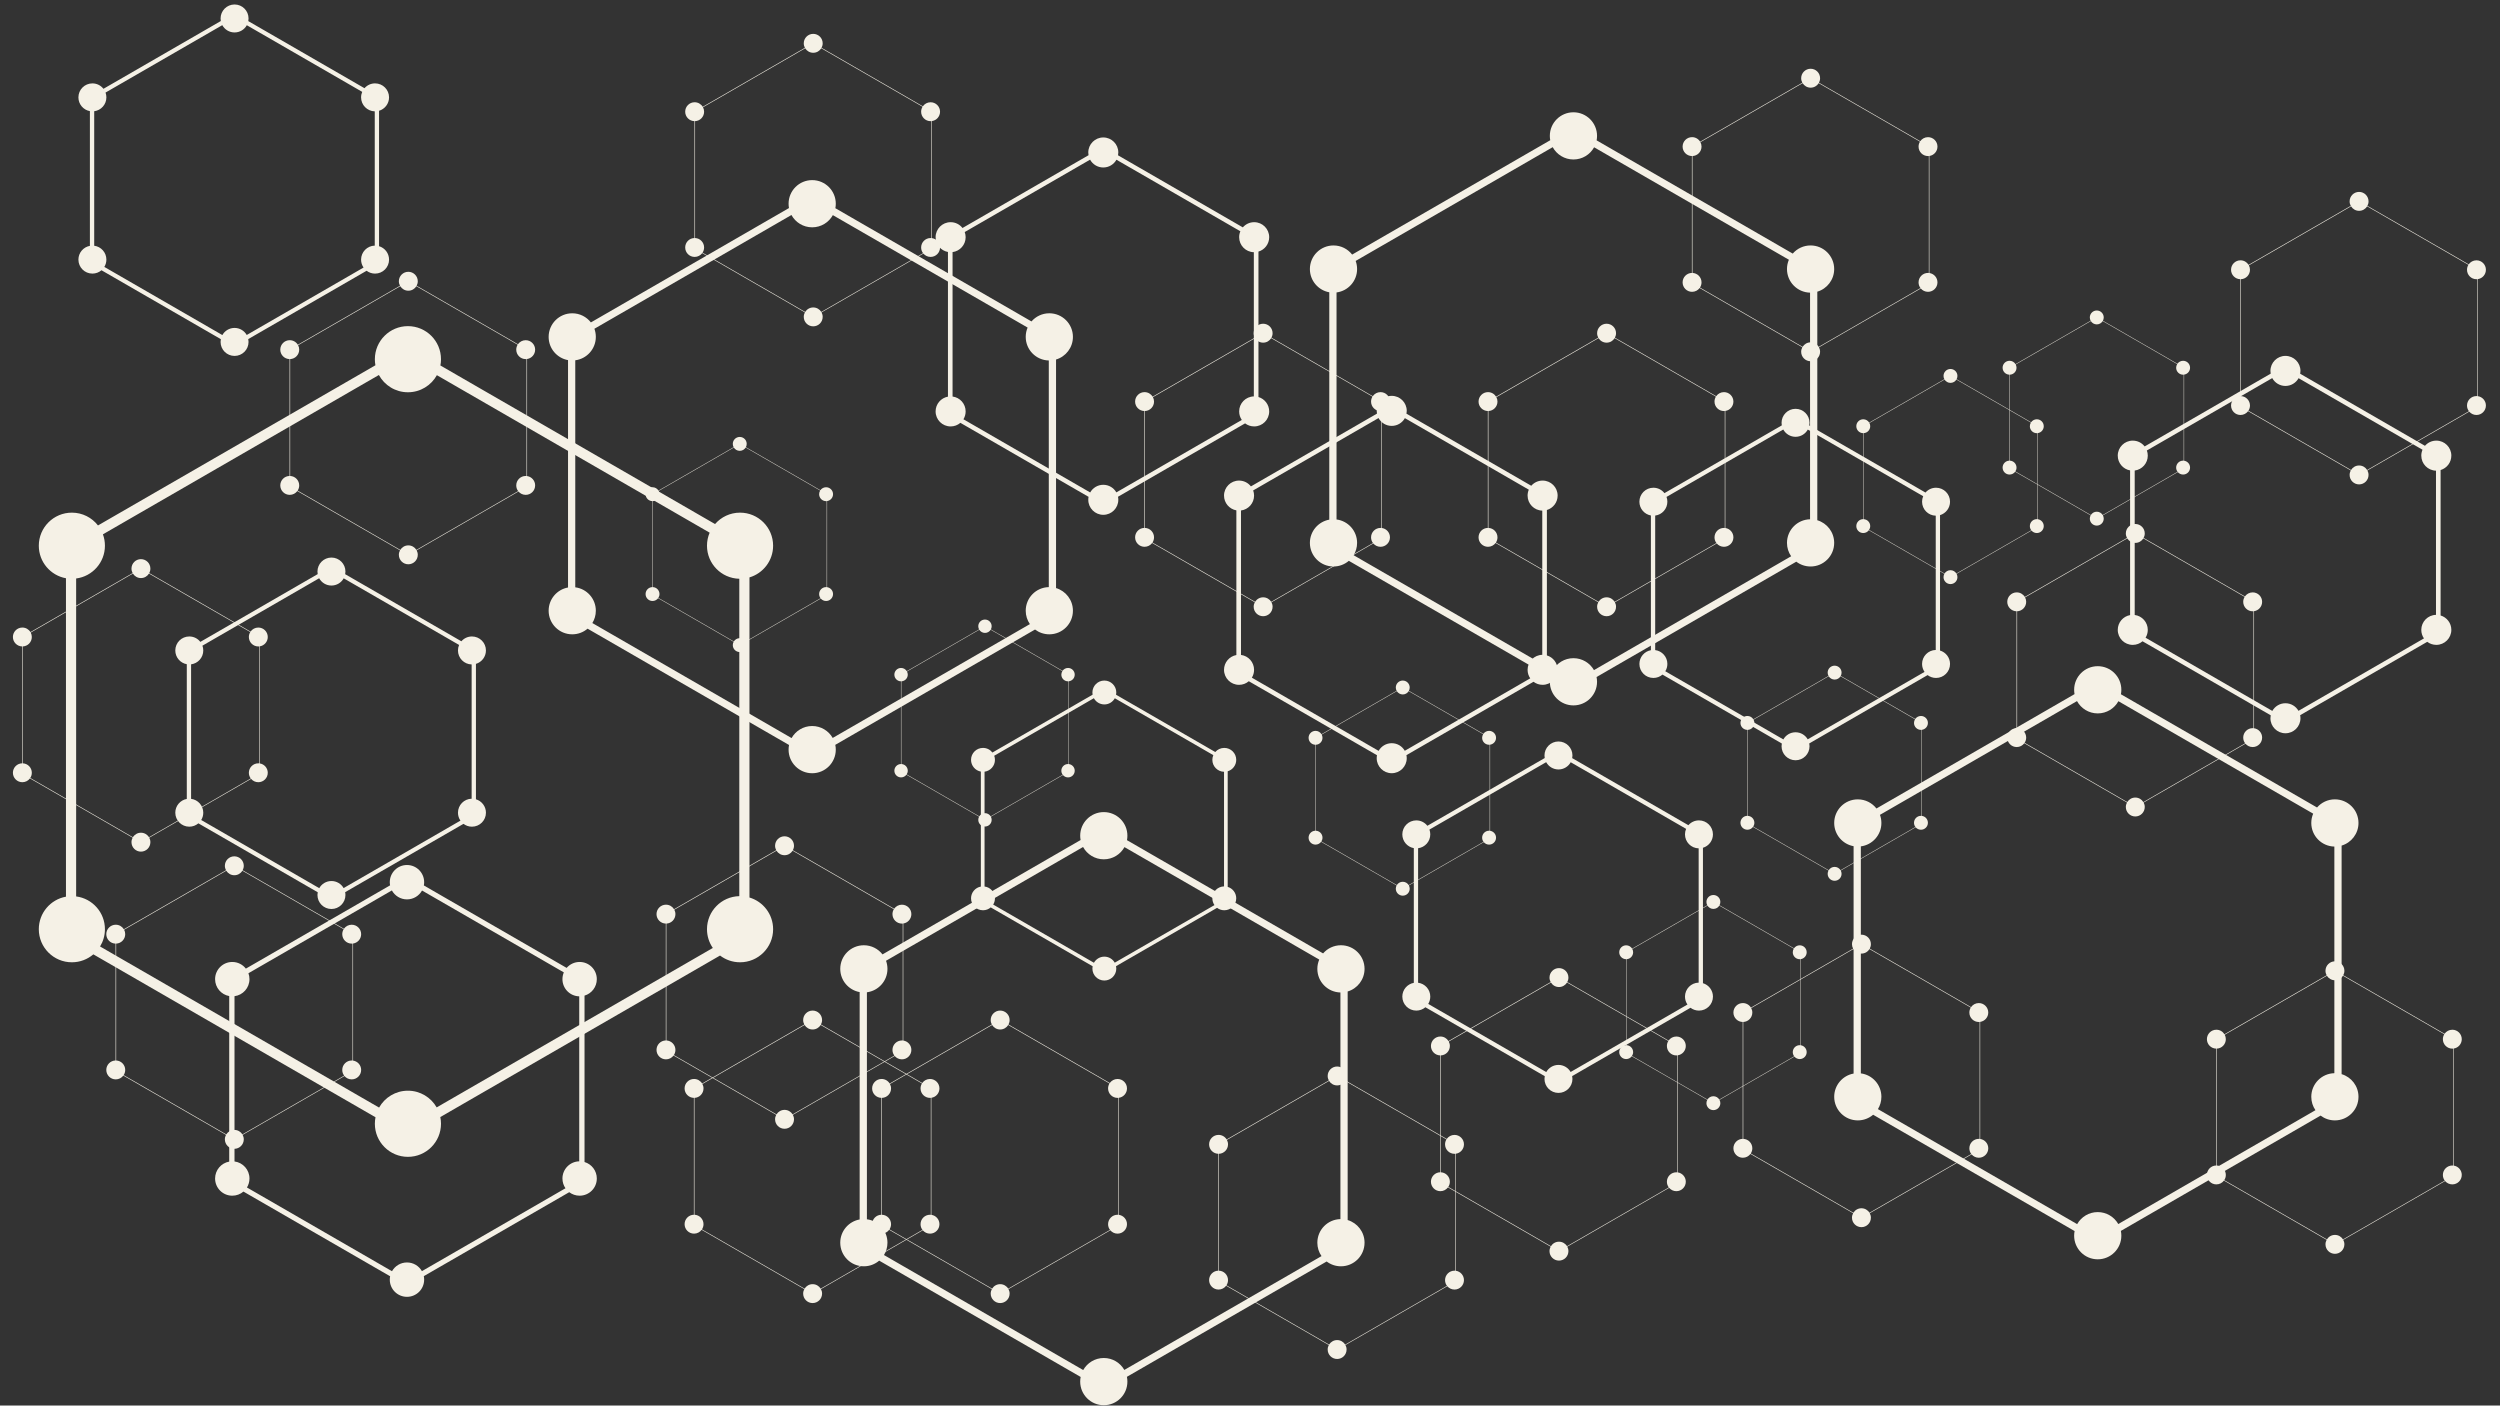 <svg xmlns="http://www.w3.org/2000/svg" xmlns:xlink="http://www.w3.org/1999/xlink" width="1366" zoomAndPan="magnify" viewBox="0 0 1024.5 576" height="768" preserveAspectRatio="xMidYMid meet" version="1.0"><rect x="0" y="0" width="1024.5" height="576" fill="#333333" stroke="none"/><defs><clipPath id="8faff0816f"><path d="M 344 332 L 560 332 L 560 575.859 L 344 575.859 Z M 344 332 " clip-rule="nonzero"/></clipPath><clipPath id="d7164580a7"><path d="M 32 1.836 L 160 1.836 L 160 146 L 32 146 Z M 32 1.836 " clip-rule="nonzero"/></clipPath><clipPath id="a7baed9d6e"><path d="M 5.137 229 L 110 229 L 110 349 L 5.137 349 Z M 5.137 229 " clip-rule="nonzero"/></clipPath><clipPath id="7a6cca593f"><path d="M 914 78 L 1018.641 78 L 1018.641 199 L 914 199 Z M 914 78 " clip-rule="nonzero"/></clipPath></defs><path fill="#f5f1e6" d="M 307.133 367.801 L 307.133 236.621 C 312.734 234.957 316.82 229.773 316.82 223.629 C 316.82 216.148 310.754 210.082 303.27 210.082 C 299.18 210.082 295.512 211.891 293.027 214.758 L 180.473 149.773 C 180.633 148.941 180.719 148.082 180.719 147.203 C 180.719 139.723 174.652 133.652 167.168 133.652 C 159.684 133.652 153.617 139.719 153.617 147.203 C 153.617 148.051 153.695 148.883 153.844 149.688 L 40.156 215.328 C 37.676 212.137 33.805 210.082 29.453 210.082 C 21.969 210.082 15.902 216.148 15.902 223.633 C 15.902 230.293 20.703 235.828 27.031 236.969 L 27.031 367.457 C 20.703 368.598 15.902 374.133 15.902 380.793 C 15.902 388.273 21.965 394.344 29.453 394.344 C 32.809 394.344 35.883 393.117 38.254 391.094 L 153.883 457.852 C 153.711 458.715 153.617 459.605 153.617 460.523 C 153.617 468.004 159.684 474.074 167.168 474.074 C 174.648 474.074 180.719 468.008 180.719 460.523 C 180.719 459.578 180.621 458.656 180.438 457.766 L 295.074 391.578 C 297.352 393.312 300.191 394.344 303.273 394.344 C 310.754 394.344 316.824 388.277 316.824 380.793 C 316.82 374.648 312.734 369.461 307.133 367.801 Z M 167.168 446.969 C 162.094 446.969 157.672 449.758 155.352 453.887 L 41.008 387.867 C 42.273 385.809 43 383.383 43 380.789 C 43 373.902 37.859 368.211 31.203 367.352 L 31.203 237.066 C 37.859 236.207 43 230.52 43 223.629 C 43 221.988 42.711 220.422 42.176 218.969 L 155.266 153.676 C 157.562 157.891 162.031 160.75 167.168 160.75 C 172.273 160.75 176.723 157.926 179.031 153.75 L 290.816 218.293 C 290.113 219.93 289.723 221.738 289.723 223.629 C 289.723 231.012 295.625 237.012 302.965 237.176 L 302.965 367.242 C 295.621 367.406 289.723 373.41 289.723 380.785 C 289.723 383.641 290.605 386.289 292.113 388.473 L 178.945 453.812 C 176.613 449.727 172.211 446.969 167.168 446.969 Z M 167.168 446.969 " fill-opacity="1" fill-rule="nonzero"/><path fill="#f5f1e6" d="M 432.766 240.992 L 432.766 147.332 C 436.766 146.145 439.684 142.441 439.684 138.055 C 439.684 132.715 435.355 128.383 430.012 128.383 C 427.094 128.383 424.473 129.68 422.699 131.723 L 342.328 85.32 C 342.445 84.727 342.504 84.113 342.504 83.488 C 342.504 78.145 338.172 73.812 332.832 73.812 C 327.488 73.812 323.16 78.145 323.16 83.488 C 323.16 84.094 323.215 84.684 323.32 85.262 L 242.145 132.129 C 240.375 129.852 237.609 128.387 234.504 128.387 C 229.16 128.387 224.832 132.715 224.832 138.059 C 224.832 142.812 228.262 146.766 232.777 147.578 L 232.777 240.754 C 228.258 241.566 224.832 245.52 224.832 250.273 C 224.832 255.617 229.16 259.945 234.504 259.945 C 236.902 259.945 239.094 259.074 240.789 257.629 L 323.348 305.297 C 323.223 305.914 323.16 306.551 323.16 307.203 C 323.16 312.543 327.488 316.875 332.832 316.875 C 338.172 316.875 342.504 312.543 342.504 307.203 C 342.504 306.531 342.438 305.871 342.301 305.234 L 424.156 257.977 C 425.781 259.211 427.809 259.945 430.012 259.945 C 435.355 259.945 439.684 255.617 439.684 250.273 C 439.684 245.883 436.766 242.184 432.766 240.992 Z M 332.828 297.523 C 329.207 297.523 326.047 299.516 324.391 302.461 L 242.746 255.324 C 243.652 253.855 244.172 252.125 244.172 250.27 C 244.172 245.352 240.5 241.289 235.746 240.68 L 235.746 147.648 C 240.5 147.035 244.172 142.973 244.172 138.055 C 244.172 136.883 243.965 135.766 243.586 134.727 L 324.332 88.109 C 325.973 91.117 329.164 93.156 332.832 93.156 C 336.477 93.156 339.652 91.137 341.301 88.16 L 421.117 134.242 C 420.617 135.414 420.34 136.699 420.34 138.055 C 420.34 143.324 424.551 147.609 429.797 147.727 L 429.797 240.598 C 424.555 240.715 420.34 245 420.34 250.273 C 420.34 252.309 420.969 254.199 422.047 255.758 L 341.242 302.41 C 339.57 299.488 336.43 297.523 332.828 297.523 Z M 332.828 297.523 " fill-opacity="1" fill-rule="nonzero"/><path fill="#f5f1e6" d="M 515.715 162.699 L 515.715 103.105 C 518.262 102.348 520.117 99.992 520.117 97.203 C 520.117 93.805 517.359 91.051 513.965 91.051 C 512.105 91.051 510.438 91.875 509.312 93.176 L 458.172 63.648 C 458.246 63.27 458.285 62.883 458.285 62.48 C 458.285 59.082 455.527 56.328 452.133 56.328 C 448.734 56.328 445.977 59.086 445.977 62.48 C 445.977 62.867 446.012 63.242 446.082 63.609 L 394.43 93.434 C 393.305 91.984 391.547 91.051 389.566 91.051 C 386.164 91.051 383.41 93.805 383.41 97.203 C 383.41 100.227 385.594 102.742 388.469 103.258 L 388.469 162.543 C 385.594 163.062 383.41 165.578 383.41 168.602 C 383.41 172 386.168 174.754 389.566 174.754 C 391.094 174.754 392.488 174.199 393.566 173.277 L 446.098 203.605 C 446.02 203.996 445.977 204.402 445.977 204.82 C 445.977 208.219 448.734 210.973 452.133 210.973 C 455.527 210.973 458.285 208.215 458.285 204.82 C 458.285 204.391 458.242 203.973 458.16 203.566 L 510.238 173.496 C 511.273 174.285 512.562 174.75 513.961 174.75 C 517.363 174.75 520.117 171.996 520.117 168.598 C 520.113 165.812 518.258 163.457 515.715 162.699 Z M 452.125 198.668 C 449.824 198.668 447.812 199.934 446.758 201.809 L 394.809 171.816 C 395.387 170.879 395.719 169.781 395.719 168.602 C 395.719 165.469 393.383 162.887 390.359 162.496 L 390.359 103.309 C 393.383 102.914 395.719 100.332 395.719 97.203 C 395.719 96.461 395.582 95.746 395.344 95.086 L 446.719 65.426 C 447.762 67.34 449.793 68.637 452.125 68.637 C 454.449 68.637 456.465 67.355 457.516 65.457 L 508.301 94.777 C 507.98 95.523 507.805 96.344 507.805 97.203 C 507.805 100.555 510.484 103.281 513.82 103.355 L 513.82 162.449 C 510.484 162.523 507.805 165.25 507.805 168.602 C 507.805 169.898 508.203 171.102 508.887 172.094 L 457.473 201.781 C 456.414 199.922 454.418 198.668 452.125 198.668 Z M 452.125 198.668 " fill-opacity="1" fill-rule="nonzero"/><path fill="#f5f1e6" d="M 633.914 268.59 L 633.914 208.996 C 636.461 208.238 638.316 205.883 638.316 203.094 C 638.316 199.695 635.559 196.941 632.16 196.941 C 630.301 196.941 628.637 197.762 627.512 199.066 L 576.371 169.539 C 576.445 169.16 576.484 168.773 576.484 168.371 C 576.484 164.973 573.727 162.219 570.332 162.219 C 566.93 162.219 564.176 164.977 564.176 168.371 C 564.176 168.758 564.211 169.133 564.281 169.5 L 512.625 199.324 C 511.5 197.875 509.742 196.941 507.762 196.941 C 504.363 196.941 501.605 199.695 501.605 203.094 C 501.605 206.117 503.789 208.633 506.664 209.148 L 506.664 268.434 C 503.789 268.953 501.605 271.465 501.605 274.492 C 501.605 277.891 504.363 280.645 507.762 280.645 C 509.289 280.645 510.684 280.09 511.762 279.168 L 564.293 309.496 C 564.215 309.887 564.172 310.293 564.172 310.711 C 564.172 314.109 566.93 316.863 570.328 316.863 C 573.727 316.863 576.48 314.105 576.48 310.711 C 576.48 310.277 576.438 309.859 576.355 309.457 L 628.434 279.387 C 629.469 280.176 630.758 280.641 632.16 280.641 C 635.559 280.641 638.312 277.883 638.312 274.488 C 638.316 271.703 636.461 269.348 633.914 268.59 Z M 570.328 304.562 C 568.023 304.562 566.016 305.828 564.961 307.703 L 513.012 277.711 C 513.586 276.773 513.918 275.672 513.918 274.492 C 513.918 271.363 511.582 268.777 508.559 268.391 L 508.559 209.199 C 511.582 208.809 513.918 206.227 513.918 203.098 C 513.918 202.352 513.785 201.637 513.547 200.98 L 564.922 171.32 C 565.965 173.234 567.996 174.531 570.328 174.531 C 572.648 174.531 574.668 173.25 575.715 171.352 L 626.504 200.672 C 626.184 201.414 626.004 202.238 626.004 203.098 C 626.004 206.449 628.684 209.176 632.023 209.25 L 632.023 268.344 C 628.688 268.418 626.004 271.145 626.004 274.496 C 626.004 275.793 626.406 276.996 627.09 277.988 L 575.676 307.672 C 574.617 305.812 572.617 304.562 570.328 304.562 Z M 570.328 304.562 " fill-opacity="1" fill-rule="nonzero"/><path fill="#f5f1e6" d="M 1000.156 252.223 L 1000.156 192.625 C 1002.703 191.867 1004.559 189.512 1004.559 186.723 C 1004.559 183.32 1001.805 180.566 998.406 180.566 C 996.547 180.566 994.883 181.391 993.754 182.691 L 942.617 153.168 C 942.691 152.789 942.73 152.398 942.73 152 C 942.73 148.598 939.973 145.844 936.574 145.844 C 933.176 145.844 930.422 148.602 930.422 152 C 930.422 152.387 930.457 152.762 930.523 153.129 L 878.875 182.949 C 877.746 181.5 875.988 180.566 874.008 180.566 C 870.609 180.566 867.855 183.324 867.855 186.723 C 867.855 189.746 870.039 192.262 872.914 192.777 L 872.914 252.062 C 870.039 252.582 867.855 255.094 867.855 258.117 C 867.855 261.52 870.613 264.273 874.008 264.273 C 875.535 264.273 876.934 263.719 878.008 262.797 L 930.539 293.125 C 930.461 293.516 930.422 293.922 930.422 294.336 C 930.422 297.738 933.18 300.492 936.574 300.492 C 939.977 300.492 942.73 297.734 942.73 294.336 C 942.73 293.906 942.684 293.488 942.602 293.086 L 994.684 263.016 C 995.719 263.805 997.008 264.27 998.406 264.27 C 1001.805 264.27 1004.559 261.512 1004.559 258.113 C 1004.559 255.332 1002.703 252.977 1000.156 252.223 Z M 936.57 288.188 C 934.266 288.188 932.258 289.453 931.199 291.332 L 879.254 261.336 C 879.828 260.402 880.16 259.301 880.16 258.121 C 880.16 254.992 877.824 252.406 874.801 252.016 L 874.801 192.828 C 877.824 192.438 880.16 189.855 880.16 186.723 C 880.16 185.98 880.027 185.266 879.785 184.609 L 931.164 154.945 C 932.207 156.859 934.238 158.16 936.57 158.16 C 938.891 158.16 940.91 156.875 941.957 154.98 L 992.746 184.301 C 992.426 185.043 992.246 185.863 992.246 186.723 C 992.246 190.078 994.926 192.805 998.266 192.879 L 998.266 251.969 C 994.93 252.043 992.246 254.77 992.246 258.125 C 992.246 259.418 992.645 260.625 993.332 261.617 L 941.918 291.301 C 940.859 289.441 938.859 288.188 936.57 288.188 Z M 936.57 288.188 " fill-opacity="1" fill-rule="nonzero"/><g clip-path="url(#8faff0816f)"><path fill="#f5f1e6" d="M 552.27 499.977 L 552.27 406.312 C 556.27 405.129 559.191 401.422 559.191 397.039 C 559.191 391.695 554.859 387.363 549.516 387.363 C 546.598 387.363 543.98 388.66 542.203 390.707 L 461.836 344.305 C 461.949 343.707 462.008 343.094 462.008 342.469 C 462.008 337.129 457.68 332.797 452.336 332.797 C 446.996 332.797 442.664 337.129 442.664 342.469 C 442.664 343.074 442.719 343.668 442.828 344.246 L 361.652 391.113 C 359.883 388.836 357.113 387.367 354.008 387.367 C 348.668 387.367 344.336 391.699 344.336 397.039 C 344.336 401.797 347.766 405.746 352.285 406.562 L 352.285 499.734 C 347.762 500.547 344.336 504.5 344.336 509.258 C 344.336 514.598 348.668 518.93 354.008 518.93 C 356.406 518.93 358.602 518.055 360.293 516.609 L 442.855 564.277 C 442.73 564.895 442.664 565.531 442.664 566.184 C 442.664 571.527 446.996 575.855 452.336 575.855 C 457.68 575.855 462.008 571.527 462.008 566.184 C 462.008 565.512 461.941 564.852 461.809 564.215 L 543.664 516.957 C 545.289 518.195 547.316 518.93 549.516 518.93 C 554.859 518.93 559.191 514.598 559.191 509.258 C 559.191 504.871 556.273 501.168 552.27 499.977 Z M 452.336 556.508 C 448.715 556.508 445.559 558.5 443.898 561.445 L 362.254 514.312 C 363.16 512.84 363.68 511.109 363.68 509.258 C 363.68 504.336 360.008 500.273 355.258 499.664 L 355.258 406.641 C 360.008 406.023 363.68 401.965 363.68 397.047 C 363.68 395.875 363.473 394.754 363.094 393.719 L 443.84 347.098 C 445.48 350.109 448.672 352.148 452.34 352.148 C 455.984 352.148 459.16 350.129 460.809 347.148 L 540.629 393.234 C 540.125 394.406 539.848 395.691 539.848 397.047 C 539.848 402.316 544.059 406.602 549.305 406.719 L 549.305 499.59 C 544.062 499.707 539.848 503.992 539.848 509.262 C 539.848 511.301 540.48 513.191 541.555 514.75 L 460.75 561.402 C 459.078 558.473 455.934 556.508 452.336 556.508 Z M 452.336 556.508 " fill-opacity="1" fill-rule="nonzero"/></g><path fill="#f5f1e6" d="M 744.73 213.191 L 744.73 119.531 C 748.73 118.344 751.648 114.641 751.648 110.254 C 751.648 104.914 747.316 100.582 741.977 100.582 C 739.055 100.582 736.438 101.879 734.664 103.922 L 654.293 57.523 C 654.41 56.926 654.469 56.312 654.469 55.688 C 654.469 50.344 650.137 46.016 644.797 46.016 C 639.453 46.016 635.121 50.344 635.121 55.688 C 635.121 56.293 635.18 56.887 635.285 57.465 L 554.109 104.328 C 552.34 102.055 549.574 100.586 546.469 100.586 C 541.125 100.586 536.793 104.918 536.793 110.258 C 536.793 115.012 540.223 118.965 544.742 119.781 L 544.742 212.953 C 540.223 213.766 536.793 217.719 536.793 222.473 C 536.793 227.816 541.125 232.148 546.469 232.148 C 548.867 232.148 551.059 231.273 552.754 229.828 L 635.312 277.496 C 635.188 278.113 635.121 278.75 635.121 279.402 C 635.121 284.746 639.453 289.074 644.797 289.074 C 650.137 289.074 654.469 284.746 654.469 279.402 C 654.469 278.73 654.398 278.07 654.266 277.434 L 736.121 230.176 C 737.746 231.414 739.773 232.148 741.977 232.148 C 747.316 232.148 751.648 227.816 751.648 222.477 C 751.645 218.086 748.73 214.383 744.73 213.191 Z M 644.793 269.723 C 641.172 269.723 638.012 271.715 636.355 274.664 L 554.711 227.527 C 555.617 226.055 556.137 224.324 556.137 222.473 C 556.137 217.551 552.465 213.488 547.711 212.879 L 547.711 119.848 C 552.465 119.234 556.137 115.172 556.137 110.254 C 556.137 109.086 555.93 107.965 555.551 106.926 L 636.297 60.309 C 637.938 63.316 641.129 65.355 644.797 65.355 C 648.441 65.355 651.617 63.34 653.266 60.359 L 733.082 106.441 C 732.582 107.613 732.305 108.902 732.305 110.254 C 732.305 115.527 736.516 119.809 741.762 119.93 L 741.762 212.801 C 736.52 212.914 732.305 217.199 732.305 222.473 C 732.305 224.508 732.934 226.398 734.012 227.957 L 653.207 274.613 C 651.535 271.688 648.395 269.723 644.793 269.723 Z M 644.793 269.723 " fill-opacity="1" fill-rule="nonzero"/><path fill="#f5f1e6" d="M 959.59 440.188 L 959.59 346.523 C 963.59 345.336 966.508 341.629 966.508 337.246 C 966.508 331.902 962.18 327.574 956.836 327.574 C 953.918 327.574 951.301 328.867 949.523 330.914 L 869.152 284.512 C 869.27 283.918 869.328 283.305 869.328 282.68 C 869.328 277.336 864.996 273.004 859.656 273.004 C 854.312 273.004 849.984 277.336 849.984 282.68 C 849.984 283.281 850.039 283.875 850.145 284.453 L 768.969 331.32 C 767.199 329.043 764.434 327.578 761.328 327.578 C 755.984 327.578 751.656 331.906 751.656 337.25 C 751.656 342.004 755.086 345.957 759.602 346.77 L 759.602 439.945 C 755.082 440.758 751.656 444.711 751.656 449.465 C 751.656 454.809 755.984 459.137 761.328 459.137 C 763.727 459.137 765.918 458.262 767.613 456.82 L 850.172 504.488 C 850.047 505.105 849.984 505.742 849.984 506.395 C 849.984 511.734 854.312 516.066 859.656 516.066 C 864.996 516.066 869.328 511.734 869.328 506.395 C 869.328 505.719 869.262 505.062 869.129 504.426 L 950.98 457.168 C 952.605 458.402 954.633 459.137 956.836 459.137 C 962.18 459.137 966.508 454.809 966.508 449.465 C 966.508 445.078 963.59 441.371 959.59 440.188 Z M 859.652 496.715 C 856.031 496.715 852.875 498.707 851.215 501.652 L 769.57 454.516 C 770.477 453.047 770.996 451.316 770.996 449.461 C 770.996 444.543 767.324 440.48 762.574 439.871 L 762.574 346.844 C 767.324 346.23 770.996 342.168 770.996 337.254 C 770.996 336.082 770.789 334.961 770.41 333.922 L 851.156 287.305 C 852.797 290.312 855.988 292.355 859.656 292.355 C 863.301 292.355 866.477 290.336 868.125 287.355 L 947.945 333.441 C 947.441 334.609 947.164 335.898 947.164 337.254 C 947.164 342.523 951.375 346.805 956.621 346.926 L 956.621 439.797 C 951.379 439.91 947.164 444.199 947.164 449.469 C 947.164 451.504 947.797 453.395 948.871 454.957 L 868.066 501.609 C 866.395 498.684 863.254 496.715 859.652 496.715 Z M 859.652 496.715 " fill-opacity="1" fill-rule="nonzero"/><path fill="#f5f1e6" d="M 503.109 363.445 L 503.109 316.074 C 505.133 315.473 506.609 313.602 506.609 311.387 C 506.609 308.68 504.418 306.492 501.715 306.492 C 500.238 306.492 498.914 307.145 498.016 308.18 L 457.367 284.711 C 457.422 284.41 457.457 284.102 457.457 283.785 C 457.457 281.082 455.266 278.891 452.562 278.891 C 449.859 278.891 447.668 281.082 447.668 283.785 C 447.668 284.09 447.699 284.391 447.75 284.684 L 406.695 308.387 C 405.801 307.23 404.398 306.492 402.828 306.492 C 400.125 306.492 397.934 308.68 397.934 311.387 C 397.934 313.789 399.668 315.785 401.953 316.199 L 401.953 363.32 C 399.668 363.734 397.934 365.73 397.934 368.133 C 397.934 370.84 400.125 373.027 402.828 373.027 C 404.043 373.027 405.152 372.586 406.008 371.855 L 447.762 395.965 C 447.699 396.277 447.668 396.598 447.668 396.926 C 447.668 399.633 449.859 401.82 452.562 401.82 C 455.266 401.82 457.457 399.633 457.457 396.926 C 457.457 396.586 457.422 396.254 457.355 395.934 L 498.754 372.031 C 499.574 372.656 500.598 373.027 501.715 373.027 C 504.418 373.027 506.609 370.836 506.609 368.133 C 506.609 365.918 505.137 364.047 503.109 363.445 Z M 452.566 392.035 C 450.734 392.035 449.137 393.043 448.301 394.535 L 407.008 370.695 C 407.465 369.953 407.73 369.078 407.73 368.141 C 407.73 365.652 405.875 363.598 403.469 363.289 L 403.469 316.242 C 405.875 315.93 407.73 313.875 407.73 311.387 C 407.73 310.797 407.625 310.23 407.434 309.703 L 448.27 286.125 C 449.098 287.645 450.711 288.68 452.566 288.68 C 454.41 288.68 456.02 287.656 456.852 286.148 L 497.219 309.453 C 496.965 310.047 496.824 310.695 496.824 311.383 C 496.824 314.047 498.957 316.215 501.605 316.273 L 501.605 363.242 C 498.957 363.305 496.824 365.469 496.824 368.133 C 496.824 369.168 497.145 370.121 497.688 370.91 L 456.82 394.504 C 455.977 393.031 454.387 392.035 452.566 392.035 Z M 452.566 392.035 " fill-opacity="1" fill-rule="nonzero"/><path fill="#f5f1e6" d="M 239.539 476.199 L 239.539 408.008 C 242.449 407.145 244.574 404.449 244.574 401.254 C 244.574 397.367 241.422 394.211 237.531 394.211 C 235.406 394.211 233.5 395.156 232.207 396.645 L 173.695 362.859 C 173.777 362.43 173.82 361.98 173.82 361.523 C 173.82 357.637 170.668 354.48 166.777 354.48 C 162.891 354.48 159.734 357.637 159.734 361.523 C 159.734 361.965 159.777 362.395 159.855 362.816 L 100.754 396.941 C 99.465 395.281 97.449 394.215 95.188 394.215 C 91.301 394.215 88.145 397.371 88.145 401.258 C 88.145 404.723 90.641 407.598 93.934 408.188 L 93.934 476.023 C 90.641 476.617 88.145 479.496 88.145 482.953 C 88.145 486.844 91.301 489.996 95.188 489.996 C 96.934 489.996 98.531 489.359 99.762 488.309 L 159.871 523.012 C 159.781 523.457 159.734 523.926 159.734 524.398 C 159.734 528.289 162.891 531.441 166.777 531.441 C 170.668 531.441 173.82 528.289 173.82 524.398 C 173.82 523.906 173.773 523.43 173.676 522.965 L 233.27 488.559 C 234.453 489.461 235.93 489.992 237.531 489.992 C 241.422 489.992 244.574 486.84 244.574 482.949 C 244.574 479.762 242.453 477.062 239.539 476.199 Z M 166.781 517.355 C 164.145 517.355 161.848 518.805 160.641 520.949 L 101.199 486.633 C 101.855 485.562 102.234 484.301 102.234 482.949 C 102.234 479.371 99.562 476.41 96.102 475.965 L 96.102 408.238 C 99.562 407.793 102.234 404.836 102.234 401.254 C 102.234 400.406 102.086 399.586 101.809 398.832 L 160.594 364.895 C 161.789 367.086 164.113 368.57 166.781 368.57 C 169.438 368.57 171.746 367.102 172.949 364.934 L 231.059 398.484 C 230.695 399.336 230.488 400.273 230.488 401.258 C 230.488 405.094 233.559 408.215 237.371 408.301 L 237.371 475.914 C 233.559 476 230.488 479.117 230.488 482.953 C 230.488 484.438 230.949 485.812 231.73 486.949 L 172.898 520.914 C 171.691 518.789 169.402 517.355 166.781 517.355 Z M 166.781 517.355 " fill-opacity="1" fill-rule="nonzero"/><g clip-path="url(#d7164580a7)"><path fill="#f5f1e6" d="M 155.332 100.891 L 155.332 45.398 C 157.703 44.695 159.434 42.5 159.434 39.902 C 159.434 36.734 156.867 34.168 153.699 34.168 C 151.969 34.168 150.418 34.938 149.371 36.148 L 101.754 8.656 C 101.82 8.305 101.855 7.941 101.855 7.57 C 101.855 4.402 99.289 1.836 96.125 1.836 C 92.957 1.836 90.391 4.402 90.391 7.57 C 90.391 7.93 90.422 8.281 90.488 8.621 L 42.395 36.391 C 41.344 35.039 39.707 34.172 37.863 34.172 C 34.699 34.172 32.133 36.738 32.133 39.906 C 32.133 42.723 34.16 45.062 36.84 45.547 L 36.84 100.75 C 34.164 101.23 32.133 103.574 32.133 106.391 C 32.133 109.555 34.699 112.121 37.863 112.121 C 39.285 112.121 40.586 111.605 41.586 110.75 L 90.504 138.992 C 90.43 139.355 90.391 139.734 90.391 140.121 C 90.391 143.289 92.957 145.855 96.125 145.855 C 99.289 145.855 101.855 143.289 101.855 140.121 C 101.855 139.723 101.816 139.332 101.738 138.957 L 150.234 110.957 C 151.199 111.691 152.398 112.125 153.703 112.125 C 156.867 112.125 159.438 109.559 159.438 106.395 C 159.434 103.789 157.703 101.594 155.332 100.891 Z M 96.125 134.383 C 93.977 134.383 92.105 135.562 91.125 137.309 L 42.754 109.383 C 43.289 108.508 43.598 107.484 43.598 106.387 C 43.598 103.473 41.422 101.066 38.605 100.703 L 38.605 45.586 C 41.422 45.223 43.598 42.816 43.598 39.902 C 43.598 39.207 43.477 38.543 43.25 37.93 L 91.09 10.312 C 92.062 12.094 93.953 13.301 96.125 13.301 C 98.289 13.301 100.168 12.109 101.145 10.34 L 148.434 37.645 C 148.141 38.336 147.973 39.098 147.973 39.902 C 147.973 43.023 150.469 45.562 153.574 45.633 L 153.574 100.656 C 150.469 100.727 147.973 103.266 147.973 106.387 C 147.973 107.594 148.348 108.715 148.984 109.641 L 101.109 137.277 C 100.117 135.547 98.258 134.383 96.125 134.383 Z M 96.125 134.383 " fill-opacity="1" fill-rule="nonzero"/></g><path fill="#f5f1e6" d="M 697.867 402.914 L 697.867 347.418 C 700.234 346.719 701.965 344.523 701.965 341.926 C 701.965 338.758 699.398 336.191 696.234 336.191 C 694.504 336.191 692.953 336.957 691.906 338.172 L 644.289 310.68 C 644.355 310.328 644.391 309.965 644.391 309.59 C 644.391 306.426 641.824 303.859 638.66 303.859 C 635.492 303.859 632.93 306.426 632.93 309.59 C 632.93 309.949 632.961 310.305 633.027 310.645 L 584.934 338.41 C 583.883 337.062 582.246 336.195 580.402 336.195 C 577.238 336.195 574.672 338.762 574.672 341.926 C 574.672 344.742 576.699 347.086 579.379 347.566 L 579.379 402.77 C 576.703 403.254 574.672 405.594 574.672 408.41 C 574.672 411.578 577.238 414.145 580.402 414.145 C 581.824 414.145 583.125 413.625 584.125 412.773 L 633.043 441.016 C 632.969 441.379 632.93 441.758 632.93 442.145 C 632.93 445.309 635.496 447.875 638.66 447.875 C 641.82 447.875 644.391 445.309 644.391 442.145 C 644.391 441.742 644.352 441.355 644.273 440.977 L 692.77 412.98 C 693.734 413.711 694.934 414.148 696.238 414.148 C 699.406 414.148 701.969 411.582 701.969 408.414 C 701.965 405.809 700.238 403.617 697.867 402.914 Z M 638.656 436.402 C 636.512 436.402 634.641 437.586 633.66 439.328 L 585.285 411.402 C 585.82 410.531 586.129 409.504 586.129 408.41 C 586.129 405.496 583.953 403.086 581.137 402.727 L 581.137 347.609 C 583.953 347.246 586.129 344.84 586.129 341.926 C 586.129 341.234 586.008 340.57 585.785 339.957 L 633.621 312.336 C 634.594 314.117 636.484 315.328 638.66 315.328 C 640.82 315.328 642.699 314.133 643.68 312.367 L 690.969 339.668 C 690.672 340.363 690.508 341.125 690.508 341.926 C 690.508 345.047 693 347.59 696.109 347.656 L 696.109 402.68 C 693 402.746 690.508 405.289 690.508 408.41 C 690.508 409.613 690.879 410.734 691.516 411.66 L 643.641 439.301 C 642.652 437.57 640.789 436.402 638.656 436.402 Z M 638.656 436.402 " fill-opacity="1" fill-rule="nonzero"/><path fill="#f5f1e6" d="M 195.039 327.547 L 195.039 272.055 C 197.406 271.352 199.137 269.156 199.137 266.559 C 199.137 263.391 196.57 260.824 193.406 260.824 C 191.672 260.824 190.125 261.594 189.074 262.801 L 141.457 235.309 C 141.527 234.957 141.562 234.598 141.562 234.223 C 141.562 231.055 138.992 228.488 135.828 228.488 C 132.66 228.488 130.094 231.055 130.094 234.223 C 130.094 234.582 130.129 234.934 130.191 235.273 L 82.098 263.043 C 81.051 261.691 79.414 260.824 77.57 260.824 C 74.402 260.824 71.836 263.391 71.836 266.559 C 71.836 269.375 73.867 271.715 76.547 272.199 L 76.547 327.402 C 73.871 327.883 71.836 330.227 71.836 333.043 C 71.836 336.207 74.402 338.777 77.57 338.777 C 78.988 338.777 80.289 338.258 81.293 337.402 L 130.207 365.645 C 130.133 366.008 130.094 366.391 130.094 366.773 C 130.094 369.941 132.66 372.508 135.828 372.508 C 138.992 372.508 141.562 369.941 141.562 366.773 C 141.562 366.375 141.52 365.984 141.441 365.609 L 189.941 337.609 C 190.902 338.344 192.102 338.777 193.406 338.777 C 196.574 338.777 199.141 336.211 199.141 333.047 C 199.137 330.445 197.406 328.254 195.039 327.547 Z M 135.828 361.043 C 133.684 361.043 131.812 362.223 130.828 363.969 L 82.457 336.039 C 82.992 335.168 83.301 334.141 83.301 333.047 C 83.301 330.133 81.125 327.723 78.309 327.363 L 78.309 272.246 C 81.125 271.883 83.301 269.477 83.301 266.562 C 83.301 265.871 83.18 265.207 82.957 264.594 L 130.793 236.969 C 131.766 238.75 133.656 239.957 135.828 239.957 C 137.988 239.957 139.867 238.766 140.848 236.996 L 188.137 264.301 C 187.84 264.992 187.676 265.754 187.676 266.559 C 187.676 269.68 190.172 272.219 193.277 272.289 L 193.277 327.312 C 190.172 327.379 187.676 329.922 187.676 333.043 C 187.676 334.25 188.047 335.371 188.688 336.293 L 140.812 363.934 C 139.82 362.207 137.961 361.043 135.828 361.043 Z M 135.828 361.043 " fill-opacity="1" fill-rule="nonzero"/><path fill="#f5f1e6" d="M 795.023 266.594 L 795.023 211.102 C 797.391 210.398 799.125 208.203 799.125 205.605 C 799.125 202.438 796.555 199.871 793.391 199.871 C 791.66 199.871 790.109 200.641 789.059 201.848 L 741.441 174.355 C 741.512 174.004 741.547 173.641 741.547 173.27 C 741.547 170.102 738.98 167.535 735.816 167.535 C 732.652 167.535 730.082 170.102 730.082 173.27 C 730.082 173.629 730.117 173.98 730.18 174.32 L 682.086 202.09 C 681.039 200.738 679.402 199.871 677.559 199.871 C 674.391 199.871 671.824 202.438 671.824 205.605 C 671.824 208.422 673.855 210.762 676.535 211.246 L 676.535 266.449 C 673.859 266.93 671.824 269.273 671.824 272.09 C 671.824 275.254 674.391 277.824 677.559 277.824 C 678.977 277.824 680.277 277.305 681.281 276.449 L 730.195 304.691 C 730.121 305.055 730.082 305.434 730.082 305.82 C 730.082 308.988 732.648 311.555 735.816 311.555 C 738.98 311.555 741.547 308.988 741.547 305.82 C 741.547 305.422 741.504 305.031 741.43 304.656 L 789.926 276.656 C 790.887 277.391 792.09 277.824 793.395 277.824 C 796.559 277.824 799.125 275.258 799.125 272.094 C 799.125 269.488 797.395 267.297 795.023 266.594 Z M 735.812 300.086 C 733.668 300.086 731.797 301.266 730.816 303.012 L 682.441 275.082 C 682.98 274.211 683.289 273.188 683.289 272.09 C 683.289 269.176 681.113 266.77 678.297 266.406 L 678.297 211.285 C 681.113 210.926 683.289 208.52 683.289 205.605 C 683.289 204.91 683.168 204.246 682.941 203.633 L 730.781 176.012 C 731.754 177.793 733.645 179.004 735.816 179.004 C 737.977 179.004 739.855 177.809 740.836 176.039 L 788.125 203.344 C 787.828 204.035 787.664 204.797 787.664 205.602 C 787.664 208.723 790.16 211.262 793.266 211.332 L 793.266 266.355 C 790.16 266.426 787.664 268.965 787.664 272.086 C 787.664 273.293 788.035 274.414 788.676 275.34 L 740.801 302.977 C 739.809 301.25 737.949 300.086 735.812 300.086 Z M 735.812 300.086 " fill-opacity="1" fill-rule="nonzero"/><path fill="#f5f1e6" d="M 811.473 466.734 L 811.473 418.766 C 813.348 418.496 814.789 416.883 814.789 414.934 C 814.789 412.793 813.055 411.059 810.914 411.059 C 809.598 411.059 808.441 411.715 807.738 412.715 L 766.227 388.746 C 766.523 388.199 766.691 387.57 766.691 386.906 C 766.691 384.766 764.961 383.031 762.82 383.031 C 760.68 383.031 758.945 384.766 758.945 386.906 C 758.945 387.57 759.113 388.199 759.41 388.746 L 717.539 412.922 C 716.859 411.805 715.629 411.059 714.227 411.059 C 712.086 411.059 710.352 412.793 710.352 414.934 C 710.352 417.051 712.051 418.77 714.16 418.805 L 714.16 466.695 C 712.051 466.734 710.352 468.453 710.352 470.57 C 710.352 472.707 712.086 474.441 714.227 474.441 C 715.5 474.441 716.625 473.828 717.332 472.883 L 759.41 497.176 C 759.113 497.727 758.945 498.352 758.945 499.02 C 758.945 501.156 760.68 502.891 762.82 502.891 C 764.961 502.891 766.691 501.156 766.691 499.02 C 766.691 498.352 766.523 497.727 766.227 497.176 L 807.969 473.078 C 808.68 473.914 809.734 474.441 810.918 474.441 C 813.059 474.441 814.793 472.707 814.793 470.57 C 814.789 468.621 813.348 467.008 811.473 466.734 Z M 766.113 496.984 C 765.434 495.879 764.211 495.145 762.82 495.145 C 761.426 495.145 760.203 495.879 759.523 496.984 L 717.461 472.699 C 717.863 472.09 718.102 471.355 718.102 470.57 C 718.102 468.48 716.453 466.781 714.387 466.699 L 714.387 418.805 C 716.453 418.723 718.102 417.02 718.102 414.938 C 718.102 414.277 717.938 413.66 717.648 413.117 L 759.523 388.941 C 760.203 390.047 761.426 390.781 762.82 390.781 C 764.211 390.781 765.434 390.047 766.113 388.941 L 807.621 412.902 C 807.254 413.492 807.043 414.188 807.043 414.938 C 807.043 417.078 808.777 418.812 810.918 418.812 C 811.031 418.812 811.145 418.805 811.254 418.797 L 811.254 466.715 C 811.145 466.707 811.031 466.699 810.918 466.699 C 808.777 466.699 807.043 468.434 807.043 470.574 C 807.043 471.453 807.336 472.258 807.828 472.906 Z M 766.113 496.984 " fill-opacity="1" fill-rule="nonzero"/><g clip-path="url(#a7baed9d6e)"><path fill="#f5f1e6" d="M 106.414 312.848 L 106.414 264.875 C 108.289 264.605 109.73 262.996 109.73 261.043 C 109.73 258.902 107.996 257.168 105.855 257.168 C 104.543 257.168 103.383 257.824 102.68 258.824 L 61.164 234.855 C 61.461 234.305 61.629 233.68 61.629 233.012 C 61.629 230.871 59.895 229.137 57.754 229.137 C 55.613 229.137 53.883 230.871 53.883 233.012 C 53.883 233.68 54.051 234.305 54.348 234.855 L 12.473 259.027 C 11.797 257.914 10.566 257.168 9.164 257.168 C 7.023 257.168 5.289 258.902 5.289 261.039 C 5.289 263.156 6.988 264.875 9.098 264.914 L 9.098 312.805 C 6.988 312.84 5.289 314.559 5.289 316.676 C 5.289 318.816 7.023 320.551 9.164 320.551 C 10.434 320.551 11.562 319.938 12.27 318.992 L 54.348 343.285 C 54.051 343.832 53.883 344.457 53.883 345.125 C 53.883 347.266 55.613 349 57.754 349 C 59.895 349 61.629 347.266 61.629 345.125 C 61.629 344.457 61.461 343.832 61.164 343.285 L 102.906 319.188 C 103.617 320.02 104.672 320.551 105.855 320.551 C 107.996 320.551 109.73 318.816 109.73 316.676 C 109.73 314.73 108.289 313.117 106.414 312.848 Z M 61.055 343.094 C 60.371 341.984 59.152 341.25 57.758 341.25 C 56.363 341.25 55.145 341.984 54.461 343.094 L 12.402 318.809 C 12.805 318.195 13.039 317.465 13.039 316.676 C 13.039 314.59 11.391 312.891 9.328 312.809 L 9.328 264.914 C 11.391 264.828 13.039 263.129 13.039 261.043 C 13.039 260.387 12.879 259.766 12.586 259.227 L 54.461 235.051 C 55.145 236.156 56.363 236.891 57.758 236.891 C 59.152 236.891 60.371 236.156 61.055 235.051 L 102.559 259.012 C 102.195 259.602 101.984 260.297 101.984 261.043 C 101.984 263.184 103.719 264.918 105.859 264.918 C 105.973 264.918 106.082 264.914 106.191 264.902 L 106.191 312.824 C 106.082 312.812 105.973 312.809 105.859 312.809 C 103.719 312.809 101.984 314.543 101.984 316.684 C 101.984 317.559 102.273 318.367 102.766 319.016 Z M 61.055 343.094 " fill-opacity="1" fill-rule="nonzero"/></g><path fill="#f5f1e6" d="M 687.523 480.441 L 687.523 432.469 C 689.398 432.199 690.84 430.59 690.84 428.637 C 690.84 426.496 689.105 424.762 686.965 424.762 C 685.648 424.762 684.492 425.418 683.789 426.418 L 642.273 402.449 C 642.57 401.898 642.738 401.273 642.738 400.605 C 642.738 398.465 641.004 396.73 638.863 396.73 C 636.723 396.73 634.988 398.465 634.988 400.605 C 634.988 401.273 635.16 401.898 635.453 402.449 L 593.582 426.621 C 592.902 425.508 591.676 424.762 590.273 424.762 C 588.133 424.762 586.398 426.496 586.398 428.633 C 586.398 430.75 588.098 432.469 590.207 432.508 L 590.207 480.398 C 588.098 480.434 586.398 482.152 586.398 484.27 C 586.398 486.41 588.133 488.145 590.273 488.145 C 591.543 488.145 592.668 487.531 593.379 486.586 L 635.453 510.879 C 635.16 511.426 634.988 512.051 634.988 512.719 C 634.988 514.859 636.723 516.594 638.863 516.594 C 641.004 516.594 642.738 514.859 642.738 512.719 C 642.738 512.051 642.57 511.426 642.273 510.879 L 684.016 486.781 C 684.727 487.613 685.781 488.145 686.965 488.145 C 689.105 488.145 690.84 486.41 690.84 484.27 C 690.84 482.324 689.398 480.711 687.523 480.441 Z M 642.168 510.688 C 641.484 509.582 640.262 508.848 638.871 508.848 C 637.477 508.848 636.254 509.582 635.574 510.688 L 593.512 486.402 C 593.914 485.793 594.152 485.062 594.152 484.273 C 594.152 482.188 592.504 480.488 590.438 480.406 L 590.438 432.508 C 592.504 432.426 594.152 430.723 594.152 428.641 C 594.152 427.984 593.988 427.363 593.699 426.824 L 635.574 402.645 C 636.254 403.75 637.477 404.488 638.871 404.488 C 640.262 404.488 641.484 403.75 642.168 402.645 L 683.672 426.605 C 683.305 427.195 683.094 427.895 683.094 428.641 C 683.094 430.781 684.828 432.516 686.969 432.516 C 687.082 432.516 687.195 432.508 687.305 432.5 L 687.305 480.418 C 687.195 480.41 687.082 480.406 686.969 480.406 C 684.828 480.406 683.094 482.137 683.094 484.277 C 683.094 485.156 683.387 485.961 683.879 486.613 Z M 642.168 510.688 " fill-opacity="1" fill-rule="nonzero"/><path fill="#f5f1e6" d="M 707.035 216.375 L 707.035 168.406 C 708.91 168.133 710.348 166.523 710.348 164.57 C 710.348 162.43 708.617 160.695 706.477 160.695 C 705.16 160.695 704.004 161.352 703.301 162.352 L 661.785 138.383 C 662.082 137.832 662.25 137.207 662.25 136.539 C 662.25 134.398 660.516 132.664 658.375 132.664 C 656.234 132.664 654.5 134.398 654.5 136.539 C 654.5 137.207 654.668 137.832 654.965 138.383 L 613.094 162.555 C 612.414 161.441 611.184 160.695 609.781 160.695 C 607.645 160.695 605.91 162.43 605.91 164.57 C 605.91 166.684 607.605 168.406 609.719 168.441 L 609.719 216.332 C 607.605 216.367 605.91 218.086 605.91 220.203 C 605.91 222.344 607.645 224.078 609.781 224.078 C 611.055 224.078 612.18 223.465 612.891 222.52 L 654.965 246.812 C 654.668 247.359 654.5 247.984 654.5 248.652 C 654.5 250.793 656.234 252.527 658.375 252.527 C 660.516 252.527 662.25 250.793 662.25 248.652 C 662.25 247.984 662.082 247.359 661.785 246.812 L 703.527 222.715 C 704.238 223.547 705.293 224.078 706.477 224.078 C 708.617 224.078 710.348 222.344 710.348 220.203 C 710.352 218.258 708.91 216.645 707.035 216.375 Z M 661.676 246.621 C 660.996 245.516 659.773 244.781 658.383 244.781 C 656.988 244.781 655.766 245.516 655.086 246.621 L 613.023 222.34 C 613.426 221.727 613.664 220.996 613.664 220.207 C 613.664 218.121 612.016 216.422 609.949 216.34 L 609.949 168.441 C 612.016 168.359 613.664 166.66 613.664 164.574 C 613.664 163.918 613.5 163.297 613.211 162.758 L 655.086 138.578 C 655.766 139.688 656.988 140.422 658.383 140.422 C 659.773 140.422 660.996 139.688 661.676 138.578 L 703.18 162.539 C 702.816 163.129 702.605 163.828 702.605 164.574 C 702.605 166.715 704.34 168.449 706.48 168.449 C 706.594 168.449 706.707 168.441 706.816 168.434 L 706.816 216.352 C 706.707 216.344 706.594 216.34 706.48 216.34 C 704.34 216.34 702.605 218.074 702.605 220.211 C 702.605 221.09 702.898 221.898 703.391 222.547 Z M 661.676 246.621 " fill-opacity="1" fill-rule="nonzero"/><path fill="#f5f1e6" d="M 790.656 111.883 L 790.656 63.914 C 792.531 63.645 793.973 62.031 793.973 60.082 C 793.973 57.941 792.238 56.207 790.098 56.207 C 788.785 56.207 787.625 56.859 786.922 57.859 L 745.406 33.891 C 745.703 33.344 745.871 32.715 745.871 32.051 C 745.871 29.91 744.137 28.176 741.996 28.176 C 739.855 28.176 738.121 29.91 738.121 32.051 C 738.121 32.715 738.293 33.344 738.59 33.891 L 696.715 58.066 C 696.039 56.949 694.809 56.203 693.406 56.203 C 691.266 56.203 689.531 57.938 689.531 60.078 C 689.531 62.195 691.23 63.914 693.34 63.949 L 693.34 111.844 C 691.23 111.879 689.531 113.598 689.531 115.715 C 689.531 117.855 691.266 119.59 693.406 119.59 C 694.676 119.59 695.805 118.977 696.512 118.031 L 738.59 142.324 C 738.293 142.871 738.121 143.496 738.121 144.164 C 738.121 146.305 739.855 148.039 741.996 148.039 C 744.137 148.039 745.871 146.305 745.871 144.164 C 745.871 143.496 745.703 142.871 745.406 142.324 L 787.148 118.227 C 787.859 119.059 788.914 119.59 790.098 119.59 C 792.238 119.59 793.973 117.855 793.973 115.715 C 793.973 113.766 792.535 112.152 790.656 111.883 Z M 745.301 142.133 C 744.617 141.027 743.395 140.289 742.004 140.289 C 740.609 140.289 739.387 141.027 738.707 142.133 L 696.645 117.848 C 697.047 117.238 697.285 116.504 697.285 115.715 C 697.285 113.629 695.637 111.93 693.57 111.848 L 693.57 63.949 C 695.637 63.867 697.285 62.164 697.285 60.082 C 697.285 59.422 697.121 58.805 696.832 58.262 L 738.707 34.086 C 739.387 35.191 740.609 35.926 742.004 35.926 C 743.395 35.926 744.617 35.191 745.301 34.086 L 786.805 58.047 C 786.438 58.637 786.227 59.332 786.227 60.082 C 786.227 62.223 787.961 63.953 790.102 63.953 C 790.215 63.953 790.328 63.949 790.438 63.941 L 790.438 111.859 C 790.328 111.852 790.215 111.844 790.102 111.844 C 787.961 111.844 786.227 113.578 786.227 115.719 C 786.227 116.598 786.52 117.402 787.012 118.051 Z M 745.301 142.133 " fill-opacity="1" fill-rule="nonzero"/><path fill="#f5f1e6" d="M 596.617 520.758 L 596.617 472.789 C 598.488 472.52 599.93 470.906 599.93 468.957 C 599.93 466.816 598.195 465.082 596.055 465.082 C 594.742 465.082 593.582 465.738 592.879 466.734 L 551.363 442.766 C 551.66 442.219 551.828 441.594 551.828 440.926 C 551.828 438.785 550.094 437.051 547.957 437.051 C 545.816 437.051 544.082 438.785 544.082 440.926 C 544.082 441.594 544.25 442.219 544.547 442.766 L 502.676 466.941 C 501.996 465.824 500.766 465.078 499.363 465.078 C 497.223 465.078 495.488 466.812 495.488 468.953 C 495.488 471.07 497.188 472.789 499.297 472.824 L 499.297 520.719 C 497.188 520.754 495.488 522.473 495.488 524.59 C 495.488 526.73 497.223 528.461 499.363 528.461 C 500.637 528.461 501.762 527.848 502.469 526.902 L 544.547 551.195 C 544.25 551.746 544.082 552.371 544.082 553.039 C 544.082 555.176 545.816 556.91 547.957 556.91 C 550.094 556.91 551.828 555.176 551.828 553.039 C 551.828 552.371 551.66 551.746 551.363 551.195 L 593.105 527.098 C 593.816 527.934 594.871 528.461 596.055 528.461 C 598.195 528.461 599.93 526.73 599.93 524.59 C 599.93 522.645 598.488 521.031 596.617 520.758 Z M 551.254 551.008 C 550.574 549.902 549.352 549.164 547.957 549.164 C 546.566 549.164 545.344 549.902 544.66 551.008 L 502.602 526.723 C 503.004 526.113 503.242 525.379 503.242 524.59 C 503.242 522.504 501.594 520.805 499.527 520.723 L 499.527 472.828 C 501.594 472.746 503.242 471.043 503.242 468.961 C 503.242 468.301 503.078 467.68 502.789 467.141 L 544.66 442.965 C 545.344 444.07 546.566 444.805 547.957 444.805 C 549.352 444.805 550.574 444.07 551.254 442.965 L 592.758 466.926 C 592.395 467.516 592.184 468.211 592.184 468.961 C 592.184 471.098 593.918 472.832 596.059 472.832 C 596.172 472.832 596.285 472.828 596.395 472.82 L 596.395 520.738 C 596.285 520.73 596.172 520.723 596.059 520.723 C 593.918 520.723 592.184 522.457 592.184 524.598 C 592.184 525.477 592.473 526.281 592.965 526.93 Z M 551.254 551.008 " fill-opacity="1" fill-rule="nonzero"/><path fill="#f5f1e6" d="M 458.527 497.84 L 458.527 449.871 C 460.398 449.602 461.84 447.988 461.84 446.039 C 461.84 443.898 460.105 442.164 457.965 442.164 C 456.652 442.164 455.492 442.82 454.793 443.816 L 413.273 419.848 C 413.57 419.301 413.742 418.676 413.742 418.008 C 413.742 415.867 412.008 414.133 409.867 414.133 C 407.727 414.133 405.992 415.867 405.992 418.008 C 405.992 418.676 406.16 419.301 406.457 419.848 L 364.586 444.023 C 363.906 442.906 362.676 442.16 361.273 442.16 C 359.133 442.16 357.398 443.895 357.398 446.035 C 357.398 448.152 359.098 449.871 361.207 449.906 L 361.207 497.801 C 359.098 497.836 357.398 499.555 357.398 501.672 C 357.398 503.812 359.133 505.547 361.273 505.547 C 362.547 505.547 363.672 504.93 364.379 503.984 L 406.457 528.277 C 406.16 528.828 405.992 529.453 405.992 530.121 C 405.992 532.262 407.727 533.996 409.867 533.996 C 412.008 533.996 413.742 532.262 413.742 530.121 C 413.742 529.453 413.57 528.828 413.273 528.277 L 455.016 504.18 C 455.727 505.016 456.781 505.547 457.965 505.547 C 460.105 505.547 461.84 503.812 461.84 501.672 C 461.84 499.727 460.398 498.113 458.527 497.84 Z M 413.164 528.09 C 412.484 526.984 411.262 526.25 409.867 526.25 C 408.477 526.25 407.254 526.984 406.574 528.09 L 364.512 503.805 C 364.914 503.195 365.152 502.461 365.152 501.672 C 365.152 499.586 363.504 497.887 361.438 497.805 L 361.438 449.91 C 363.504 449.828 365.152 448.125 365.152 446.043 C 365.152 445.383 364.988 444.766 364.699 444.223 L 406.574 420.047 C 407.254 421.152 408.477 421.887 409.867 421.887 C 411.262 421.887 412.484 421.152 413.164 420.047 L 454.668 444.008 C 454.305 444.598 454.094 445.293 454.094 446.043 C 454.094 448.184 455.828 449.914 457.969 449.914 C 458.082 449.914 458.195 449.91 458.305 449.902 L 458.305 497.82 C 458.195 497.812 458.082 497.805 457.969 497.805 C 455.828 497.805 454.094 499.539 454.094 501.68 C 454.094 502.559 454.387 503.363 454.879 504.012 Z M 413.164 528.09 " fill-opacity="1" fill-rule="nonzero"/><path fill="#f5f1e6" d="M 566.293 216.375 L 566.293 168.406 C 568.168 168.133 569.605 166.523 569.605 164.57 C 569.605 162.43 567.871 160.695 565.734 160.695 C 564.418 160.695 563.262 161.352 562.559 162.352 L 521.043 138.383 C 521.34 137.832 521.508 137.207 521.508 136.539 C 521.508 134.398 519.773 132.664 517.633 132.664 C 515.492 132.664 513.758 134.398 513.758 136.539 C 513.758 137.207 513.926 137.832 514.223 138.383 L 472.352 162.555 C 471.672 161.441 470.441 160.695 469.039 160.695 C 466.902 160.695 465.168 162.43 465.168 164.57 C 465.168 166.684 466.863 168.406 468.977 168.441 L 468.977 216.332 C 466.863 216.367 465.168 218.086 465.168 220.203 C 465.168 222.344 466.902 224.078 469.039 224.078 C 470.312 224.078 471.438 223.465 472.148 222.52 L 514.223 246.812 C 513.926 247.359 513.758 247.984 513.758 248.652 C 513.758 250.793 515.492 252.527 517.633 252.527 C 519.773 252.527 521.508 250.793 521.508 248.652 C 521.508 247.984 521.34 247.359 521.043 246.812 L 562.781 222.715 C 563.496 223.547 564.551 224.078 565.734 224.078 C 567.871 224.078 569.605 222.344 569.605 220.203 C 569.609 218.258 568.168 216.648 566.293 216.375 Z M 520.934 246.621 C 520.254 245.516 519.031 244.781 517.641 244.781 C 516.246 244.781 515.023 245.516 514.344 246.621 L 472.281 222.34 C 472.684 221.727 472.922 220.996 472.922 220.207 C 472.922 218.121 471.273 216.422 469.207 216.34 L 469.207 168.441 C 471.273 168.359 472.922 166.66 472.922 164.574 C 472.922 163.918 472.758 163.297 472.469 162.758 L 514.344 138.578 C 515.023 139.688 516.246 140.422 517.641 140.422 C 519.031 140.422 520.254 139.688 520.934 138.578 L 562.438 162.539 C 562.074 163.129 561.863 163.828 561.863 164.574 C 561.863 166.715 563.598 168.449 565.738 168.449 C 565.852 168.449 565.965 168.441 566.074 168.434 L 566.074 216.352 C 565.965 216.344 565.852 216.34 565.738 216.34 C 563.598 216.34 561.863 218.074 561.863 220.211 C 561.863 221.09 562.156 221.898 562.648 222.547 Z M 520.934 246.621 " fill-opacity="1" fill-rule="nonzero"/><g clip-path="url(#7a6cca593f)"><path fill="#f5f1e6" d="M 1015.41 162.352 L 1015.41 114.383 C 1017.285 114.113 1018.723 112.504 1018.723 110.551 C 1018.723 108.41 1016.988 106.676 1014.848 106.676 C 1013.535 106.676 1012.379 107.332 1011.676 108.332 L 970.16 84.363 C 970.457 83.812 970.625 83.188 970.625 82.52 C 970.625 80.379 968.891 78.645 966.75 78.645 C 964.609 78.645 962.875 80.379 962.875 82.52 C 962.875 83.188 963.043 83.812 963.34 84.363 L 921.469 108.535 C 920.789 107.422 919.559 106.676 918.156 106.676 C 916.016 106.676 914.285 108.41 914.285 110.551 C 914.285 112.664 915.98 114.383 918.094 114.422 L 918.094 162.312 C 915.98 162.348 914.285 164.066 914.285 166.184 C 914.285 168.324 916.016 170.059 918.156 170.059 C 919.43 170.059 920.555 169.445 921.266 168.5 L 963.34 192.793 C 963.043 193.34 962.875 193.965 962.875 194.633 C 962.875 196.773 964.609 198.508 966.75 198.508 C 968.891 198.508 970.625 196.773 970.625 194.633 C 970.625 193.965 970.457 193.34 970.16 192.793 L 1011.898 168.695 C 1012.613 169.527 1013.668 170.059 1014.848 170.059 C 1016.988 170.059 1018.723 168.324 1018.723 166.184 C 1018.727 164.238 1017.285 162.625 1015.41 162.352 Z M 970.051 192.602 C 969.371 191.492 968.148 190.758 966.754 190.758 C 965.363 190.758 964.141 191.492 963.461 192.602 L 921.398 168.316 C 921.801 167.703 922.039 166.973 922.039 166.184 C 922.039 164.098 920.391 162.398 918.324 162.316 L 918.324 114.422 C 920.391 114.336 922.039 112.637 922.039 110.551 C 922.039 109.895 921.875 109.273 921.586 108.734 L 963.461 84.559 C 964.141 85.664 965.363 86.398 966.754 86.398 C 968.148 86.398 969.371 85.664 970.051 84.559 L 1011.555 108.52 C 1011.191 109.109 1010.98 109.805 1010.98 110.551 C 1010.98 112.691 1012.715 114.426 1014.855 114.426 C 1014.969 114.426 1015.082 114.422 1015.191 114.41 L 1015.191 162.328 C 1015.082 162.32 1014.969 162.312 1014.855 162.312 C 1012.715 162.312 1010.98 164.047 1010.98 166.188 C 1010.98 167.066 1011.273 167.871 1011.762 168.52 Z M 970.051 192.602 " fill-opacity="1" fill-rule="nonzero"/></g><path fill="#f5f1e6" d="M 923.703 298.438 L 923.703 250.469 C 925.578 250.199 927.02 248.586 927.02 246.633 C 927.02 244.492 925.285 242.758 923.145 242.758 C 921.832 242.758 920.672 243.414 919.969 244.414 L 878.453 220.445 C 878.75 219.895 878.918 219.27 878.918 218.602 C 878.918 216.461 877.184 214.73 875.043 214.73 C 872.902 214.73 871.168 216.461 871.168 218.602 C 871.168 219.27 871.34 219.895 871.637 220.445 L 829.762 244.617 C 829.086 243.504 827.855 242.758 826.453 242.758 C 824.312 242.758 822.578 244.492 822.578 246.633 C 822.578 248.746 824.277 250.469 826.387 250.504 L 826.387 298.395 C 824.277 298.43 822.578 300.148 822.578 302.266 C 822.578 304.406 824.312 306.141 826.453 306.141 C 827.723 306.141 828.852 305.527 829.559 304.582 L 871.637 328.875 C 871.34 329.422 871.168 330.047 871.168 330.715 C 871.168 332.855 872.902 334.59 875.043 334.59 C 877.184 334.59 878.918 332.855 878.918 330.715 C 878.918 330.047 878.75 329.422 878.453 328.875 L 920.195 304.777 C 920.906 305.609 921.961 306.141 923.145 306.141 C 925.285 306.141 927.02 304.406 927.02 302.266 C 927.02 300.32 925.578 298.707 923.703 298.438 Z M 878.344 328.684 C 877.66 327.578 876.441 326.84 875.047 326.84 C 873.652 326.84 872.434 327.578 871.75 328.684 L 829.688 304.398 C 830.094 303.789 830.328 303.055 830.328 302.266 C 830.328 300.18 828.68 298.48 826.613 298.398 L 826.613 250.504 C 828.68 250.418 830.328 248.719 830.328 246.633 C 830.328 245.977 830.168 245.355 829.875 244.816 L 871.75 220.641 C 872.434 221.746 873.652 222.48 875.047 222.48 C 876.441 222.48 877.66 221.746 878.344 220.641 L 919.848 244.602 C 919.484 245.191 919.273 245.887 919.273 246.633 C 919.273 248.773 921.008 250.508 923.148 250.508 C 923.258 250.508 923.371 250.504 923.48 250.492 L 923.48 298.414 C 923.371 298.402 923.258 298.398 923.148 298.398 C 921.008 298.398 919.273 300.133 919.273 302.273 C 919.273 303.148 919.562 303.957 920.055 304.605 Z M 878.344 328.684 " fill-opacity="1" fill-rule="nonzero"/><path fill="#f5f1e6" d="M 1005.52 477.66 L 1005.52 429.691 C 1007.391 429.422 1008.832 427.809 1008.832 425.855 C 1008.832 423.715 1007.098 421.984 1004.957 421.984 C 1003.645 421.984 1002.484 422.637 1001.781 423.637 L 960.266 399.668 C 960.562 399.117 960.73 398.492 960.73 397.824 C 960.73 395.688 958.996 393.953 956.859 393.953 C 954.719 393.953 952.984 395.688 952.984 397.824 C 952.984 398.492 953.152 399.117 953.449 399.668 L 911.578 423.84 C 910.898 422.727 909.668 421.98 908.266 421.98 C 906.125 421.98 904.391 423.715 904.391 425.855 C 904.391 427.969 906.09 429.691 908.199 429.727 L 908.199 477.617 C 906.09 477.652 904.391 479.371 904.391 481.488 C 904.391 483.629 906.125 485.363 908.266 485.363 C 909.539 485.363 910.664 484.75 911.371 483.805 L 953.449 508.098 C 953.152 508.645 952.984 509.27 952.984 509.938 C 952.984 512.078 954.719 513.812 956.859 513.812 C 958.996 513.812 960.73 512.078 960.73 509.938 C 960.73 509.27 960.562 508.645 960.266 508.098 L 1002.008 484 C 1002.719 484.832 1003.773 485.363 1004.957 485.363 C 1007.098 485.363 1008.832 483.629 1008.832 481.488 C 1008.836 479.543 1007.391 477.934 1005.52 477.66 Z M 960.16 507.906 C 959.477 506.801 958.258 506.066 956.863 506.066 C 955.469 506.066 954.25 506.801 953.566 507.906 L 911.504 483.625 C 911.91 483.012 912.145 482.281 912.145 481.492 C 912.145 479.406 910.496 477.707 908.43 477.625 L 908.43 429.727 C 910.496 429.645 912.145 427.945 912.145 425.859 C 912.145 425.203 911.984 424.582 911.691 424.043 L 953.566 399.867 C 954.25 400.973 955.469 401.707 956.863 401.707 C 958.258 401.707 959.477 400.973 960.16 399.867 L 1001.664 423.828 C 1001.301 424.418 1001.09 425.113 1001.09 425.859 C 1001.09 428 1002.824 429.734 1004.965 429.734 C 1005.074 429.734 1005.188 429.727 1005.297 429.719 L 1005.297 477.637 C 1005.188 477.629 1005.074 477.625 1004.965 477.625 C 1002.824 477.625 1001.09 479.359 1001.09 481.5 C 1001.09 482.375 1001.379 483.184 1001.871 483.832 Z M 960.16 507.906 " fill-opacity="1" fill-rule="nonzero"/><path fill="#f5f1e6" d="M 144.684 434.629 L 144.684 386.66 C 146.559 386.391 148 384.777 148 382.828 C 148 380.688 146.266 378.953 144.125 378.953 C 142.812 378.953 141.652 379.605 140.949 380.605 L 99.434 356.637 C 99.73 356.086 99.898 355.461 99.898 354.797 C 99.898 352.656 98.164 350.922 96.023 350.922 C 93.887 350.922 92.152 352.656 92.152 354.797 C 92.152 355.461 92.32 356.086 92.617 356.637 L 50.746 380.809 C 50.066 379.695 48.836 378.949 47.434 378.949 C 45.293 378.949 43.559 380.684 43.559 382.824 C 43.559 384.941 45.258 386.66 47.367 386.695 L 47.367 434.586 C 45.258 434.621 43.559 436.344 43.559 438.457 C 43.559 440.598 45.293 442.332 47.434 442.332 C 48.703 442.332 49.832 441.719 50.539 440.773 L 92.617 465.066 C 92.32 465.613 92.152 466.242 92.152 466.906 C 92.152 469.047 93.887 470.781 96.023 470.781 C 98.164 470.781 99.898 469.047 99.898 466.906 C 99.898 466.242 99.73 465.613 99.434 465.066 L 141.176 440.969 C 141.887 441.801 142.941 442.332 144.125 442.332 C 146.266 442.332 148 440.598 148 438.457 C 148.004 436.512 146.562 434.898 144.684 434.629 Z M 99.328 464.875 C 98.645 463.77 97.426 463.035 96.031 463.035 C 94.637 463.035 93.418 463.77 92.734 464.875 L 50.672 440.59 C 51.078 439.98 51.312 439.246 51.312 438.457 C 51.312 436.371 49.664 434.672 47.598 434.59 L 47.598 386.695 C 49.664 386.613 51.312 384.91 51.312 382.828 C 51.312 382.168 51.152 381.547 50.859 381.008 L 92.734 356.832 C 93.418 357.938 94.637 358.672 96.031 358.672 C 97.426 358.672 98.645 357.938 99.328 356.832 L 140.832 380.793 C 140.469 381.383 140.258 382.078 140.258 382.828 C 140.258 384.965 141.992 386.699 144.133 386.699 C 144.242 386.699 144.355 386.695 144.465 386.688 L 144.465 434.605 C 144.355 434.598 144.242 434.59 144.133 434.59 C 141.992 434.59 140.258 436.324 140.258 438.465 C 140.258 439.344 140.547 440.148 141.039 440.797 Z M 99.328 464.875 " fill-opacity="1" fill-rule="nonzero"/><path fill="#f5f1e6" d="M 215.988 195.09 L 215.988 147.121 C 217.859 146.852 219.301 145.238 219.301 143.289 C 219.301 141.148 217.566 139.414 215.426 139.414 C 214.113 139.414 212.953 140.066 212.254 141.066 L 170.738 117.098 C 171.031 116.547 171.203 115.922 171.203 115.258 C 171.203 113.117 169.469 111.383 167.328 111.383 C 165.188 111.383 163.453 113.117 163.453 115.258 C 163.453 115.922 163.621 116.547 163.918 117.098 L 122.047 141.273 C 121.367 140.156 120.137 139.41 118.734 139.41 C 116.594 139.41 114.859 141.145 114.859 143.285 C 114.859 145.402 116.559 147.121 118.672 147.156 L 118.672 195.047 C 116.559 195.082 114.859 196.805 114.859 198.918 C 114.859 201.059 116.594 202.793 118.734 202.793 C 120.008 202.793 121.133 202.18 121.844 201.234 L 163.918 225.527 C 163.621 226.078 163.453 226.703 163.453 227.367 C 163.453 229.508 165.188 231.242 167.328 231.242 C 169.469 231.242 171.203 229.508 171.203 227.367 C 171.203 226.703 171.031 226.078 170.738 225.527 L 212.477 201.43 C 213.188 202.262 214.246 202.793 215.426 202.793 C 217.566 202.793 219.301 201.059 219.301 198.918 C 219.305 196.973 217.863 195.359 215.988 195.09 Z M 170.629 225.34 C 169.949 224.234 168.727 223.496 167.332 223.496 C 165.941 223.496 164.719 224.234 164.035 225.34 L 121.977 201.055 C 122.379 200.445 122.617 199.711 122.617 198.922 C 122.617 196.836 120.969 195.137 118.902 195.055 L 118.902 147.156 C 120.969 147.074 122.617 145.371 122.617 143.289 C 122.617 142.629 122.453 142.008 122.164 141.469 L 164.035 117.293 C 164.719 118.398 165.941 119.133 167.332 119.133 C 168.727 119.133 169.949 118.398 170.629 117.293 L 212.133 141.254 C 211.77 141.844 211.559 142.539 211.559 143.289 C 211.559 145.426 213.293 147.16 215.434 147.16 C 215.547 147.16 215.66 147.156 215.77 147.148 L 215.77 195.066 C 215.66 195.059 215.547 195.051 215.434 195.051 C 213.293 195.051 211.559 196.785 211.559 198.926 C 211.559 199.805 211.848 200.609 212.34 201.258 Z M 170.629 225.34 " fill-opacity="1" fill-rule="nonzero"/><path fill="#f5f1e6" d="M 381.918 97.582 L 381.918 49.613 C 383.793 49.344 385.23 47.73 385.23 45.781 C 385.23 43.641 383.5 41.906 381.359 41.906 C 380.043 41.906 378.887 42.562 378.184 43.559 L 336.668 19.59 C 336.965 19.043 337.133 18.418 337.133 17.75 C 337.133 15.609 335.398 13.875 333.258 13.875 C 331.117 13.875 329.383 15.609 329.383 17.75 C 329.383 18.418 329.551 19.043 329.848 19.59 L 287.977 43.766 C 287.297 42.648 286.066 41.902 284.664 41.902 C 282.527 41.902 280.793 43.637 280.793 45.777 C 280.793 47.895 282.488 49.613 284.602 49.648 L 284.602 97.543 C 282.488 97.578 280.793 99.297 280.793 101.414 C 280.793 103.555 282.527 105.285 284.664 105.285 C 285.938 105.285 287.062 104.672 287.773 103.727 L 329.848 128.02 C 329.551 128.57 329.383 129.195 329.383 129.863 C 329.383 132.004 331.117 133.734 333.258 133.734 C 335.398 133.734 337.133 132.004 337.133 129.863 C 337.133 129.195 336.965 128.57 336.668 128.02 L 378.41 103.922 C 379.121 104.758 380.176 105.285 381.359 105.285 C 383.5 105.285 385.23 103.555 385.23 101.414 C 385.234 99.465 383.793 97.852 381.918 97.582 Z M 336.559 127.832 C 335.879 126.727 334.656 125.992 333.266 125.992 C 331.871 125.992 330.648 126.727 329.969 127.832 L 287.902 103.547 C 288.305 102.938 288.543 102.203 288.543 101.414 C 288.543 99.328 286.895 97.629 284.828 97.547 L 284.828 49.652 C 286.895 49.57 288.543 47.867 288.543 45.785 C 288.543 45.125 288.379 44.504 288.09 43.965 L 329.965 19.789 C 330.645 20.895 331.867 21.629 333.262 21.629 C 334.652 21.629 335.875 20.895 336.559 19.789 L 378.062 43.75 C 377.695 44.34 377.484 45.035 377.484 45.785 C 377.484 47.922 379.219 49.656 381.359 49.656 C 381.473 49.656 381.586 49.652 381.695 49.645 L 381.695 97.562 C 381.586 97.555 381.473 97.547 381.359 97.547 C 379.219 97.547 377.484 99.281 377.484 101.422 C 377.484 102.301 377.777 103.105 378.27 103.754 Z M 336.559 127.832 " fill-opacity="1" fill-rule="nonzero"/><path fill="#f5f1e6" d="M 381.672 497.84 L 381.672 449.871 C 383.547 449.602 384.984 447.988 384.984 446.039 C 384.984 443.898 383.254 442.164 381.113 442.164 C 379.797 442.164 378.641 442.82 377.938 443.816 L 336.422 419.848 C 336.719 419.301 336.887 418.676 336.887 418.008 C 336.887 415.867 335.152 414.133 333.012 414.133 C 330.871 414.133 329.137 415.867 329.137 418.008 C 329.137 418.676 329.305 419.301 329.602 419.848 L 287.73 444.023 C 287.051 442.906 285.82 442.16 284.422 442.16 C 282.281 442.16 280.547 443.895 280.547 446.035 C 280.547 448.152 282.242 449.871 284.355 449.906 L 284.355 497.801 C 282.242 497.836 280.547 499.555 280.547 501.672 C 280.547 503.812 282.281 505.547 284.422 505.547 C 285.691 505.547 286.816 504.93 287.527 503.984 L 329.602 528.277 C 329.305 528.828 329.137 529.453 329.137 530.121 C 329.137 532.262 330.871 533.996 333.012 533.996 C 335.152 533.996 336.887 532.262 336.887 530.121 C 336.887 529.453 336.719 528.828 336.422 528.277 L 378.164 504.18 C 378.875 505.016 379.93 505.547 381.113 505.547 C 383.254 505.547 384.984 503.812 384.984 501.672 C 384.984 499.727 383.547 498.113 381.672 497.84 Z M 336.312 528.09 C 335.629 526.984 334.406 526.25 333.016 526.25 C 331.621 526.25 330.398 526.984 329.719 528.09 L 287.656 503.805 C 288.059 503.195 288.297 502.461 288.297 501.672 C 288.297 499.586 286.648 497.887 284.582 497.805 L 284.582 449.91 C 286.648 449.828 288.297 448.125 288.297 446.043 C 288.297 445.383 288.133 444.766 287.844 444.223 L 329.719 420.047 C 330.398 421.152 331.621 421.887 333.016 421.887 C 334.406 421.887 335.629 421.152 336.312 420.047 L 377.816 444.008 C 377.449 444.598 377.242 445.293 377.242 446.043 C 377.242 448.184 378.973 449.914 381.113 449.914 C 381.227 449.914 381.34 449.91 381.449 449.902 L 381.449 497.82 C 381.34 497.812 381.227 497.805 381.113 497.805 C 378.973 497.805 377.242 499.539 377.242 501.68 C 377.242 502.559 377.531 503.363 378.023 504.012 Z M 336.312 528.09 " fill-opacity="1" fill-rule="nonzero"/><path fill="#f5f1e6" d="M 370.164 426.418 L 370.164 378.449 C 372.039 378.18 373.477 376.566 373.477 374.613 C 373.477 372.477 371.746 370.742 369.605 370.742 C 368.289 370.742 367.133 371.395 366.43 372.395 L 324.914 348.426 C 325.211 347.875 325.379 347.25 325.379 346.582 C 325.379 344.445 323.645 342.711 321.504 342.711 C 319.363 342.711 317.629 344.445 317.629 346.582 C 317.629 347.25 317.797 347.875 318.094 348.426 L 276.223 372.598 C 275.543 371.484 274.312 370.738 272.914 370.738 C 270.773 370.738 269.039 372.473 269.039 374.613 C 269.039 376.727 270.738 378.449 272.848 378.484 L 272.848 426.375 C 270.738 426.41 269.039 428.129 269.039 430.246 C 269.039 432.387 270.773 434.121 272.914 434.121 C 274.184 434.121 275.309 433.508 276.02 432.562 L 318.094 456.855 C 317.797 457.402 317.629 458.027 317.629 458.695 C 317.629 460.836 319.363 462.57 321.504 462.57 C 323.645 462.57 325.379 460.836 325.379 458.695 C 325.379 458.027 325.211 457.402 324.914 456.855 L 366.656 432.758 C 367.367 433.59 368.422 434.121 369.605 434.121 C 371.746 434.121 373.477 432.387 373.477 430.246 C 373.477 428.301 372.039 426.688 370.164 426.418 Z M 324.805 456.664 C 324.121 455.559 322.898 454.824 321.508 454.824 C 320.113 454.824 318.895 455.559 318.211 456.664 L 276.148 432.383 C 276.551 431.77 276.789 431.039 276.789 430.25 C 276.789 428.164 275.141 426.465 273.074 426.383 L 273.074 378.488 C 275.141 378.402 276.789 376.703 276.789 374.617 C 276.789 373.961 276.625 373.34 276.336 372.801 L 318.211 348.625 C 318.891 349.73 320.113 350.465 321.508 350.465 C 322.898 350.465 324.121 349.73 324.805 348.625 L 366.309 372.586 C 365.941 373.176 365.734 373.871 365.734 374.617 C 365.734 376.758 367.465 378.492 369.605 378.492 C 369.719 378.492 369.832 378.484 369.941 378.477 L 369.941 426.395 C 369.832 426.387 369.719 426.383 369.605 426.383 C 367.465 426.383 365.734 428.117 365.734 430.258 C 365.734 431.133 366.023 431.941 366.516 432.59 Z M 324.805 456.664 " fill-opacity="1" fill-rule="nonzero"/><path fill="#f5f1e6" d="M 438.074 313.129 L 438.074 279.18 C 439.402 278.988 440.422 277.848 440.422 276.469 C 440.422 274.953 439.195 273.727 437.68 273.727 C 436.75 273.727 435.93 274.188 435.434 274.895 L 406.055 257.934 C 406.266 257.547 406.383 257.105 406.383 256.633 C 406.383 255.117 405.156 253.891 403.641 253.891 C 402.125 253.891 400.898 255.117 400.898 256.633 C 400.898 257.105 401.016 257.551 401.227 257.934 L 371.598 275.043 C 371.117 274.254 370.246 273.727 369.254 273.727 C 367.738 273.727 366.512 274.953 366.512 276.469 C 366.512 277.969 367.715 279.184 369.207 279.207 L 369.207 313.098 C 367.711 313.121 366.512 314.34 366.512 315.836 C 366.512 317.352 367.738 318.578 369.254 318.578 C 370.152 318.578 370.953 318.148 371.449 317.477 L 401.227 334.672 C 401.016 335.059 400.898 335.5 400.898 335.973 C 400.898 337.484 402.125 338.715 403.641 338.715 C 405.156 338.715 406.383 337.484 406.383 335.973 C 406.383 335.5 406.266 335.055 406.055 334.672 L 435.594 317.617 C 436.098 318.207 436.844 318.582 437.68 318.582 C 439.195 318.582 440.422 317.355 440.422 315.84 C 440.422 314.461 439.402 313.32 438.074 313.129 Z M 405.977 334.535 C 405.492 333.75 404.633 333.23 403.645 333.23 C 402.656 333.23 401.793 333.754 401.312 334.535 L 371.547 317.348 C 371.832 316.918 372 316.398 372 315.84 C 372 314.363 370.832 313.16 369.371 313.102 L 369.371 279.207 C 370.832 279.148 372 277.945 372 276.469 C 372 276.004 371.883 275.562 371.68 275.18 L 401.312 258.07 C 401.797 258.852 402.66 259.371 403.648 259.371 C 404.633 259.371 405.496 258.852 405.98 258.07 L 435.352 275.031 C 435.094 275.449 434.941 275.941 434.941 276.469 C 434.941 277.98 436.168 279.211 437.684 279.211 C 437.766 279.211 437.844 279.207 437.922 279.199 L 437.922 313.109 C 437.844 313.105 437.766 313.098 437.684 313.098 C 436.168 313.098 434.941 314.324 434.941 315.84 C 434.941 316.461 435.148 317.031 435.496 317.492 Z M 405.977 334.535 " fill-opacity="1" fill-rule="nonzero"/><path fill="#f5f1e6" d="M 737.938 428.34 L 737.938 393.055 C 739.312 392.859 740.375 391.672 740.375 390.238 C 740.375 388.664 739.102 387.387 737.527 387.387 C 736.559 387.387 735.707 387.867 735.191 388.605 L 704.656 370.977 C 704.871 370.57 704.996 370.113 704.996 369.621 C 704.996 368.047 703.723 366.773 702.148 366.773 C 700.574 366.773 699.297 368.051 699.297 369.621 C 699.297 370.113 699.422 370.574 699.641 370.977 L 668.84 388.754 C 668.34 387.934 667.438 387.387 666.406 387.387 C 664.832 387.387 663.559 388.66 663.559 390.234 C 663.559 391.789 664.809 393.055 666.359 393.082 L 666.359 428.309 C 664.809 428.336 663.559 429.598 663.559 431.156 C 663.559 432.73 664.832 434.008 666.406 434.008 C 667.34 434.008 668.168 433.555 668.691 432.859 L 699.641 450.727 C 699.422 451.133 699.297 451.59 699.297 452.078 C 699.297 453.652 700.574 454.93 702.148 454.93 C 703.723 454.93 704.996 453.652 704.996 452.078 C 704.996 451.59 704.871 451.129 704.656 450.727 L 735.355 433.004 C 735.879 433.617 736.66 434.008 737.527 434.008 C 739.102 434.008 740.375 432.73 740.375 431.156 C 740.371 429.727 739.312 428.539 737.938 428.34 Z M 704.57 450.59 C 704.07 449.777 703.172 449.234 702.148 449.234 C 701.121 449.234 700.223 449.777 699.723 450.59 L 668.785 432.727 C 669.082 432.277 669.258 431.742 669.258 431.16 C 669.258 429.625 668.047 428.375 666.523 428.316 L 666.523 393.086 C 668.047 393.023 669.258 391.773 669.258 390.238 C 669.258 389.758 669.137 389.301 668.926 388.902 L 699.727 371.121 C 700.227 371.934 701.125 372.477 702.148 372.477 C 703.176 372.477 704.074 371.934 704.574 371.121 L 735.102 388.746 C 734.832 389.184 734.68 389.691 734.68 390.238 C 734.68 391.812 735.953 393.09 737.527 393.09 C 737.609 393.09 737.691 393.086 737.773 393.078 L 737.773 428.324 C 737.691 428.316 737.609 428.312 737.527 428.312 C 735.953 428.312 734.68 429.586 734.68 431.16 C 734.68 431.805 734.891 432.398 735.254 432.875 Z M 704.57 450.59 " fill-opacity="1" fill-rule="nonzero"/><path fill="#f5f1e6" d="M 787.617 334.355 L 787.617 299.074 C 788.996 298.875 790.055 297.691 790.055 296.254 C 790.055 294.68 788.781 293.406 787.207 293.406 C 786.242 293.406 785.387 293.887 784.871 294.621 L 754.336 276.992 C 754.551 276.59 754.676 276.129 754.676 275.641 C 754.676 274.066 753.402 272.793 751.828 272.793 C 750.254 272.793 748.977 274.066 748.977 275.641 C 748.977 276.129 749.102 276.594 749.32 276.992 L 718.52 294.773 C 718.02 293.953 717.117 293.402 716.086 293.402 C 714.512 293.402 713.238 294.676 713.238 296.25 C 713.238 297.809 714.488 299.074 716.039 299.102 L 716.039 334.324 C 714.488 334.352 713.238 335.617 713.238 337.176 C 713.238 338.75 714.512 340.023 716.086 340.023 C 717.02 340.023 717.848 339.574 718.371 338.875 L 749.32 356.746 C 749.102 357.148 748.977 357.609 748.977 358.098 C 748.977 359.672 750.254 360.945 751.828 360.945 C 753.402 360.945 754.676 359.672 754.676 358.098 C 754.676 357.609 754.551 357.145 754.336 356.746 L 785.035 339.023 C 785.559 339.637 786.34 340.023 787.207 340.023 C 788.781 340.023 790.055 338.75 790.055 337.176 C 790.055 335.742 788.996 334.559 787.617 334.355 Z M 754.254 356.605 C 753.754 355.793 752.855 355.25 751.828 355.25 C 750.805 355.25 749.906 355.793 749.406 356.605 L 718.469 338.746 C 718.766 338.297 718.941 337.758 718.941 337.18 C 718.941 335.641 717.727 334.395 716.207 334.332 L 716.207 299.105 C 717.727 299.043 718.941 297.789 718.941 296.258 C 718.941 295.773 718.82 295.316 718.609 294.922 L 749.406 277.137 C 749.91 277.949 750.809 278.492 751.832 278.492 C 752.859 278.492 753.758 277.949 754.258 277.137 L 784.785 294.766 C 784.516 295.199 784.359 295.711 784.359 296.258 C 784.359 297.832 785.637 299.105 787.211 299.105 C 787.293 299.105 787.375 299.105 787.457 299.094 L 787.457 334.34 C 787.375 334.336 787.293 334.328 787.211 334.328 C 785.637 334.328 784.359 335.605 784.359 337.18 C 784.359 337.82 784.574 338.418 784.938 338.895 Z M 754.254 356.605 " fill-opacity="1" fill-rule="nonzero"/><path fill="#f5f1e6" d="M 835.094 212.773 L 835.094 177.488 C 836.473 177.289 837.531 176.102 837.531 174.668 C 837.531 173.094 836.258 171.82 834.684 171.82 C 833.719 171.82 832.863 172.301 832.348 173.035 L 801.812 155.406 C 802.027 155.004 802.152 154.543 802.152 154.055 C 802.152 152.48 800.879 151.207 799.305 151.207 C 797.73 151.207 796.457 152.48 796.457 154.055 C 796.457 154.543 796.578 155.004 796.797 155.406 L 765.996 173.188 C 765.496 172.363 764.594 171.816 763.562 171.816 C 761.988 171.816 760.715 173.09 760.715 174.664 C 760.715 176.223 761.965 177.488 763.516 177.516 L 763.516 212.738 C 761.965 212.766 760.715 214.027 760.715 215.59 C 760.715 217.164 761.988 218.438 763.562 218.438 C 764.496 218.438 765.328 217.988 765.848 217.289 L 796.797 235.16 C 796.578 235.562 796.457 236.023 796.457 236.512 C 796.457 238.086 797.73 239.359 799.305 239.359 C 800.879 239.359 802.152 238.086 802.152 236.512 C 802.152 236.023 802.027 235.559 801.812 235.16 L 832.516 217.434 C 833.035 218.047 833.816 218.438 834.684 218.438 C 836.258 218.438 837.531 217.164 837.531 215.59 C 837.531 214.156 836.473 212.973 835.094 212.773 Z M 801.73 235.02 C 801.227 234.207 800.328 233.664 799.305 233.664 C 798.277 233.664 797.379 234.207 796.879 235.02 L 765.941 217.16 C 766.238 216.707 766.414 216.172 766.414 215.59 C 766.414 214.055 765.203 212.809 763.68 212.746 L 763.68 177.516 C 765.203 177.453 766.414 176.203 766.414 174.672 C 766.414 174.188 766.293 173.73 766.082 173.336 L 796.883 155.551 C 797.383 156.363 798.281 156.906 799.309 156.906 C 800.332 156.906 801.23 156.363 801.73 155.551 L 832.258 173.176 C 831.988 173.613 831.836 174.121 831.836 174.672 C 831.836 176.246 833.109 177.52 834.684 177.52 C 834.766 177.52 834.852 177.516 834.93 177.508 L 834.93 212.754 C 834.852 212.75 834.766 212.742 834.684 212.742 C 833.109 212.742 831.836 214.016 831.836 215.59 C 831.836 216.234 832.047 216.832 832.41 217.309 Z M 801.73 235.02 " fill-opacity="1" fill-rule="nonzero"/><path fill="#f5f1e6" d="M 895.047 188.801 L 895.047 153.52 C 896.426 153.32 897.488 152.137 897.488 150.703 C 897.488 149.129 896.211 147.852 894.637 147.852 C 893.672 147.852 892.816 148.332 892.301 149.066 L 861.766 131.438 C 861.984 131.035 862.109 130.574 862.109 130.086 C 862.109 128.512 860.832 127.238 859.258 127.238 C 857.684 127.238 856.41 128.512 856.41 130.086 C 856.41 130.574 856.535 131.039 856.75 131.438 L 825.949 149.219 C 825.449 148.398 824.547 147.848 823.516 147.848 C 821.941 147.848 820.668 149.125 820.668 150.699 C 820.668 152.254 821.918 153.52 823.469 153.547 L 823.469 188.773 C 821.918 188.801 820.668 190.062 820.668 191.621 C 820.668 193.195 821.941 194.469 823.516 194.469 C 824.449 194.469 825.281 194.02 825.805 193.324 L 856.75 211.191 C 856.535 211.594 856.41 212.055 856.41 212.543 C 856.41 214.117 857.684 215.395 859.258 215.395 C 860.832 215.395 862.109 214.117 862.109 212.543 C 862.109 212.055 861.984 211.594 861.766 211.191 L 892.469 193.469 C 892.992 194.082 893.77 194.469 894.637 194.469 C 896.211 194.469 897.488 193.195 897.488 191.621 C 897.484 190.188 896.426 189 895.047 188.801 Z M 861.684 211.051 C 861.184 210.238 860.285 209.695 859.258 209.695 C 858.234 209.695 857.336 210.238 856.832 211.051 L 825.898 193.191 C 826.195 192.738 826.367 192.203 826.367 191.621 C 826.367 190.086 825.156 188.836 823.637 188.777 L 823.637 153.547 C 825.152 153.484 826.367 152.234 826.367 150.703 C 826.367 150.219 826.246 149.762 826.035 149.363 L 856.836 131.582 C 857.336 132.395 858.234 132.938 859.262 132.938 C 860.289 132.938 861.184 132.395 861.688 131.582 L 892.215 149.207 C 891.945 149.645 891.789 150.152 891.789 150.703 C 891.789 152.273 893.062 153.551 894.637 153.551 C 894.723 153.551 894.805 153.547 894.883 153.539 L 894.883 188.785 C 894.805 188.777 894.723 188.773 894.637 188.773 C 893.062 188.773 891.789 190.047 891.789 191.621 C 891.789 192.266 892.004 192.859 892.363 193.336 Z M 861.684 211.051 " fill-opacity="1" fill-rule="nonzero"/><path fill="#f5f1e6" d="M 338.938 240.621 L 338.938 205.34 C 340.316 205.141 341.379 203.957 341.379 202.52 C 341.379 200.949 340.102 199.672 338.527 199.672 C 337.562 199.672 336.707 200.152 336.191 200.887 L 305.656 183.258 C 305.875 182.855 305.996 182.395 305.996 181.906 C 305.996 180.332 304.723 179.059 303.148 179.059 C 301.574 179.059 300.301 180.332 300.301 181.906 C 300.301 182.395 300.426 182.859 300.641 183.258 L 269.84 201.039 C 269.34 200.219 268.438 199.668 267.406 199.668 C 265.832 199.668 264.559 200.945 264.559 202.52 C 264.559 204.074 265.809 205.34 267.359 205.367 L 267.359 240.594 C 265.809 240.621 264.559 241.883 264.559 243.441 C 264.559 245.016 265.832 246.289 267.406 246.289 C 268.34 246.289 269.172 245.84 269.691 245.145 L 300.641 263.012 C 300.426 263.414 300.301 263.875 300.301 264.363 C 300.301 265.938 301.574 267.211 303.148 267.211 C 304.723 267.211 305.996 265.938 305.996 264.363 C 305.996 263.875 305.875 263.414 305.656 263.012 L 336.359 245.289 C 336.879 245.902 337.66 246.289 338.527 246.289 C 340.102 246.289 341.379 245.016 341.379 243.441 C 341.375 242.008 340.316 240.824 338.938 240.621 Z M 305.574 262.871 C 305.074 262.062 304.176 261.52 303.148 261.52 C 302.125 261.52 301.227 262.062 300.723 262.871 L 269.789 245.012 C 270.086 244.562 270.258 244.027 270.258 243.445 C 270.258 241.91 269.047 240.66 267.527 240.598 L 267.527 205.367 C 269.043 205.305 270.258 204.055 270.258 202.52 C 270.258 202.039 270.137 201.582 269.926 201.184 L 300.727 183.402 C 301.227 184.215 302.125 184.758 303.152 184.758 C 304.176 184.758 305.074 184.215 305.578 183.402 L 336.105 201.027 C 335.832 201.465 335.68 201.973 335.68 202.52 C 335.68 204.094 336.953 205.371 338.527 205.371 C 338.613 205.371 338.695 205.367 338.773 205.359 L 338.773 240.605 C 338.695 240.598 338.613 240.594 338.527 240.594 C 336.953 240.594 335.68 241.867 335.68 243.441 C 335.68 244.086 335.895 244.68 336.254 245.156 Z M 305.574 262.871 " fill-opacity="1" fill-rule="nonzero"/><path fill="#f5f1e6" d="M 610.637 340.457 L 610.637 305.176 C 612.016 304.977 613.078 303.789 613.078 302.355 C 613.078 300.781 611.801 299.508 610.227 299.508 C 609.262 299.508 608.406 299.988 607.891 300.723 L 577.355 283.094 C 577.574 282.691 577.695 282.23 577.695 281.742 C 577.695 280.168 576.422 278.891 574.848 278.891 C 573.273 278.891 572 280.168 572 281.742 C 572 282.23 572.125 282.691 572.34 283.094 L 541.539 300.875 C 541.039 300.051 540.137 299.504 539.105 299.504 C 537.531 299.504 536.258 300.777 536.258 302.352 C 536.258 303.91 537.508 305.176 539.059 305.203 L 539.059 340.426 C 537.508 340.453 536.258 341.715 536.258 343.277 C 536.258 344.852 537.531 346.125 539.105 346.125 C 540.039 346.125 540.871 345.672 541.391 344.977 L 572.34 362.848 C 572.125 363.25 572 363.711 572 364.199 C 572 365.773 573.273 367.047 574.848 367.047 C 576.422 367.047 577.695 365.773 577.695 364.199 C 577.695 363.711 577.574 363.246 577.355 362.848 L 608.059 345.121 C 608.578 345.734 609.359 346.125 610.227 346.125 C 611.801 346.125 613.078 344.852 613.078 343.277 C 613.074 341.84 612.016 340.656 610.637 340.457 Z M 577.273 362.703 C 576.773 361.891 575.875 361.348 574.848 361.348 C 573.824 361.348 572.926 361.891 572.422 362.703 L 541.488 344.844 C 541.785 344.395 541.957 343.855 541.957 343.277 C 541.957 341.738 540.746 340.492 539.227 340.43 L 539.227 305.203 C 540.742 305.141 541.957 303.887 541.957 302.355 C 541.957 301.871 541.836 301.414 541.625 301.02 L 572.426 283.234 C 572.926 284.047 573.824 284.59 574.852 284.59 C 575.875 284.59 576.773 284.047 577.277 283.234 L 607.805 300.863 C 607.535 301.297 607.379 301.809 607.379 302.355 C 607.379 303.93 608.652 305.203 610.227 305.203 C 610.312 305.203 610.395 305.203 610.473 305.191 L 610.473 340.438 C 610.395 340.434 610.312 340.426 610.227 340.426 C 608.652 340.426 607.379 341.703 607.379 343.277 C 607.379 343.918 607.594 344.516 607.953 344.992 Z M 577.273 362.703 " fill-opacity="1" fill-rule="nonzero"/></svg>